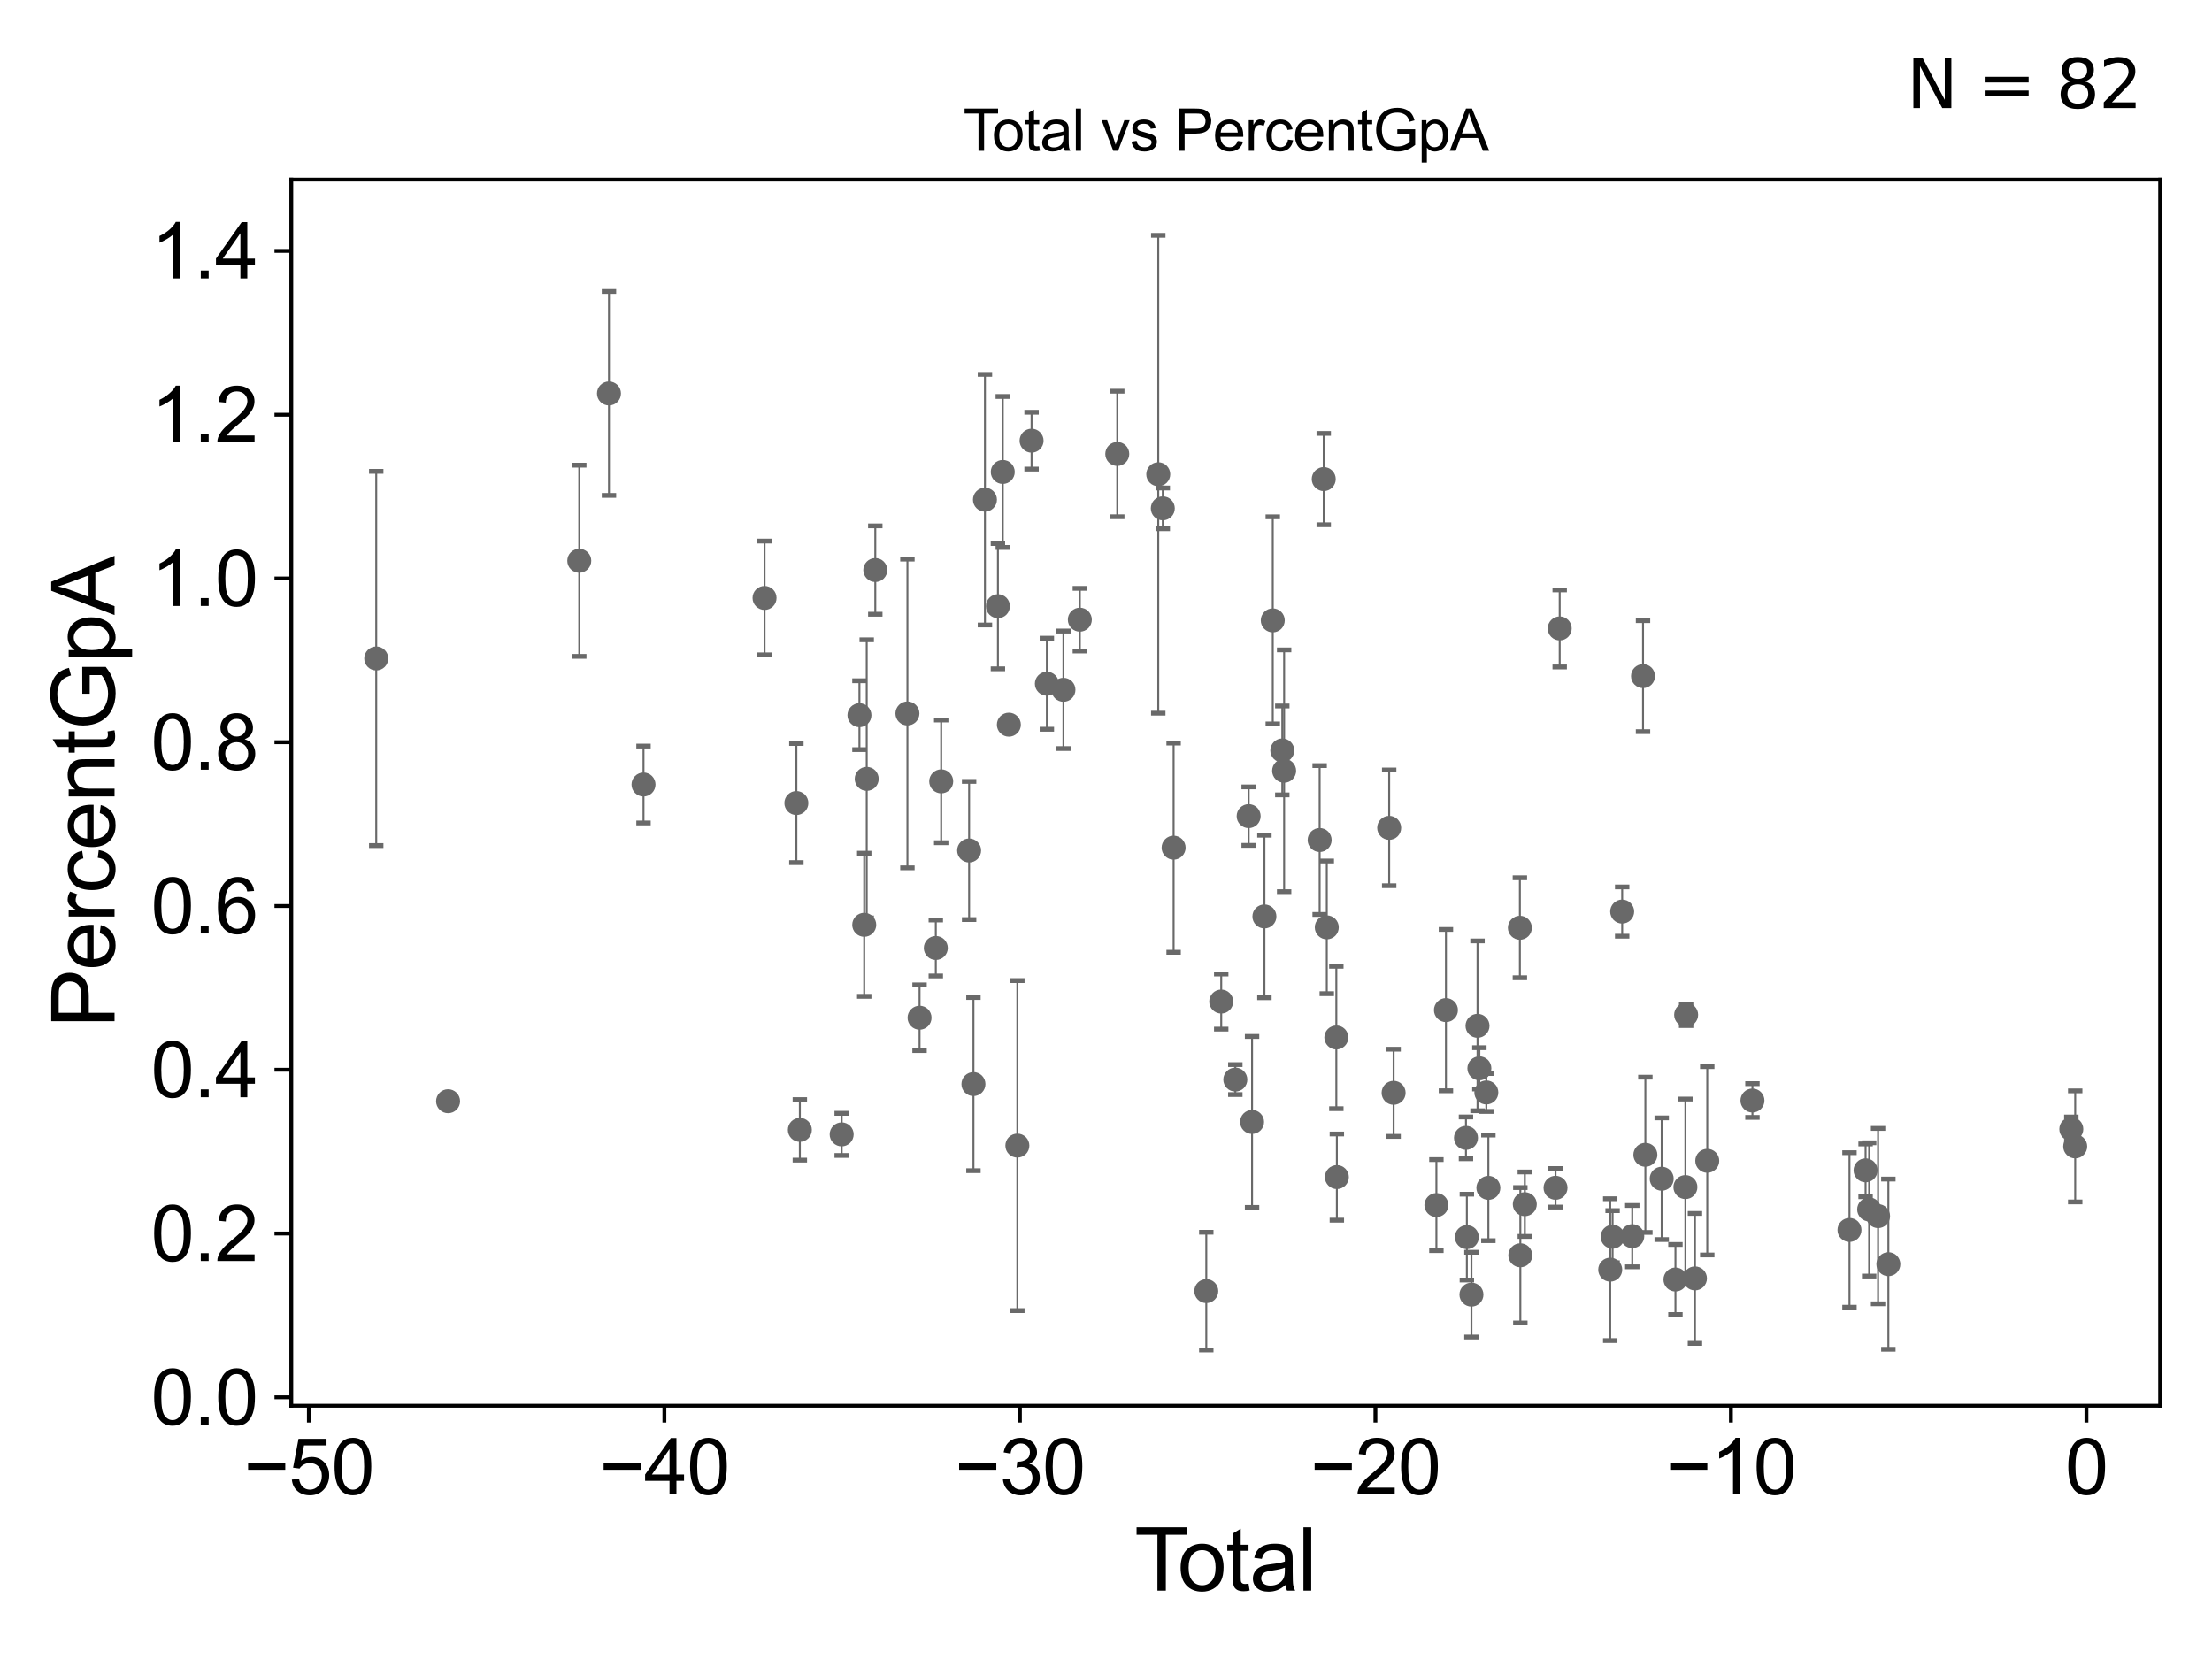 <?xml version="1.0" encoding="utf-8" standalone="no"?>
<!DOCTYPE svg PUBLIC "-//W3C//DTD SVG 1.1//EN"
  "http://www.w3.org/Graphics/SVG/1.1/DTD/svg11.dtd">
<svg xmlns:xlink="http://www.w3.org/1999/xlink" width="460.8pt" height="345.6pt" viewBox="0 0 460.8 345.6" xmlns="http://www.w3.org/2000/svg" version="1.1">
 <defs>
  <style type="text/css">*{stroke-linejoin: round; stroke-linecap: butt}</style>
 </defs>
 <g id="figure_1">
  <g id="patch_1">
   <path d="M 0 345.6 
L 460.8 345.6 
L 460.8 0 
L 0 0 
z
" style="fill: #ffffff"/>
  </g>
  <g id="axes_1">
   <g id="patch_2">
    <path d="M 60.68 292.84 
L 450 292.84 
L 450 37.411 
L 60.68 37.411 
z
" style="fill: #ffffff"/>
   </g>
   <g id="PathCollection_1">
    <defs>
     <path id="medae44dcc3" d="M 0 1.118 
C 0.297 1.118 0.581 1 0.791 0.791 
C 1 0.581 1.118 0.297 1.118 0 
C 1.118 -0.297 1 -0.581 0.791 -0.791 
C 0.581 -1 0.297 -1.118 0 -1.118 
C -0.297 -1.118 -0.581 -1 -0.791 -0.791 
C -1 -0.581 -1.118 -0.297 -1.118 0 
C -1.118 0.297 -1 0.581 -0.791 0.791 
C -0.581 1 -0.297 1.118 0 1.118 
z
" style="stroke: #696969"/>
    </defs>
    <g clip-path="url(#pde8a5337f7)">
     <use xlink:href="#medae44dcc3" x="78.376" y="137.169" style="fill: #696969; stroke: #696969"/>
     <use xlink:href="#medae44dcc3" x="317.644" y="250.857" style="fill: #696969; stroke: #696969"/>
     <use xlink:href="#medae44dcc3" x="316.714" y="261.502" style="fill: #696969; stroke: #696969"/>
     <use xlink:href="#medae44dcc3" x="316.62" y="193.271" style="fill: #696969; stroke: #696969"/>
     <use xlink:href="#medae44dcc3" x="310.056" y="247.456" style="fill: #696969; stroke: #696969"/>
     <use xlink:href="#medae44dcc3" x="307.793" y="213.7" style="fill: #696969; stroke: #696969"/>
     <use xlink:href="#medae44dcc3" x="306.529" y="269.696" style="fill: #696969; stroke: #696969"/>
     <use xlink:href="#medae44dcc3" x="305.574" y="257.716" style="fill: #696969; stroke: #696969"/>
     <use xlink:href="#medae44dcc3" x="324.045" y="247.442" style="fill: #696969; stroke: #696969"/>
     <use xlink:href="#medae44dcc3" x="305.39" y="237.039" style="fill: #696969; stroke: #696969"/>
     <use xlink:href="#medae44dcc3" x="299.229" y="251.043" style="fill: #696969; stroke: #696969"/>
     <use xlink:href="#medae44dcc3" x="290.314" y="227.652" style="fill: #696969; stroke: #696969"/>
     <use xlink:href="#medae44dcc3" x="289.391" y="172.455" style="fill: #696969; stroke: #696969"/>
     <use xlink:href="#medae44dcc3" x="278.49" y="245.212" style="fill: #696969; stroke: #696969"/>
     <use xlink:href="#medae44dcc3" x="278.384" y="216.125" style="fill: #696969; stroke: #696969"/>
     <use xlink:href="#medae44dcc3" x="276.392" y="193.185" style="fill: #696969; stroke: #696969"/>
     <use xlink:href="#medae44dcc3" x="275.757" y="99.802" style="fill: #696969; stroke: #696969"/>
     <use xlink:href="#medae44dcc3" x="301.215" y="210.422" style="fill: #696969; stroke: #696969"/>
     <use xlink:href="#medae44dcc3" x="274.906" y="174.993" style="fill: #696969; stroke: #696969"/>
     <use xlink:href="#medae44dcc3" x="324.914" y="130.912" style="fill: #696969; stroke: #696969"/>
     <use xlink:href="#medae44dcc3" x="335.934" y="257.631" style="fill: #696969; stroke: #696969"/>
     <use xlink:href="#medae44dcc3" x="393.381" y="263.355" style="fill: #696969; stroke: #696969"/>
     <use xlink:href="#medae44dcc3" x="391.239" y="253.338" style="fill: #696969; stroke: #696969"/>
     <use xlink:href="#medae44dcc3" x="389.379" y="251.948" style="fill: #696969; stroke: #696969"/>
     <use xlink:href="#medae44dcc3" x="388.636" y="243.802" style="fill: #696969; stroke: #696969"/>
     <use xlink:href="#medae44dcc3" x="385.282" y="256.224" style="fill: #696969; stroke: #696969"/>
     <use xlink:href="#medae44dcc3" x="365.066" y="229.26" style="fill: #696969; stroke: #696969"/>
     <use xlink:href="#medae44dcc3" x="355.653" y="241.818" style="fill: #696969; stroke: #696969"/>
     <use xlink:href="#medae44dcc3" x="335.439" y="264.495" style="fill: #696969; stroke: #696969"/>
     <use xlink:href="#medae44dcc3" x="353.091" y="266.317" style="fill: #696969; stroke: #696969"/>
     <use xlink:href="#medae44dcc3" x="351.103" y="247.294" style="fill: #696969; stroke: #696969"/>
     <use xlink:href="#medae44dcc3" x="349.025" y="266.549" style="fill: #696969; stroke: #696969"/>
     <use xlink:href="#medae44dcc3" x="346.163" y="245.551" style="fill: #696969; stroke: #696969"/>
     <use xlink:href="#medae44dcc3" x="342.759" y="240.568" style="fill: #696969; stroke: #696969"/>
     <use xlink:href="#medae44dcc3" x="342.272" y="140.848" style="fill: #696969; stroke: #696969"/>
     <use xlink:href="#medae44dcc3" x="340.034" y="257.514" style="fill: #696969; stroke: #696969"/>
     <use xlink:href="#medae44dcc3" x="337.928" y="189.897" style="fill: #696969; stroke: #696969"/>
     <use xlink:href="#medae44dcc3" x="351.254" y="211.402" style="fill: #696969; stroke: #696969"/>
     <use xlink:href="#medae44dcc3" x="431.493" y="235.212" style="fill: #696969; stroke: #696969"/>
     <use xlink:href="#medae44dcc3" x="267.507" y="160.566" style="fill: #696969; stroke: #696969"/>
     <use xlink:href="#medae44dcc3" x="265.141" y="129.237" style="fill: #696969; stroke: #696969"/>
     <use xlink:href="#medae44dcc3" x="267.127" y="156.332" style="fill: #696969; stroke: #696969"/>
     <use xlink:href="#medae44dcc3" x="205.18" y="104.09" style="fill: #696969; stroke: #696969"/>
     <use xlink:href="#medae44dcc3" x="196.07" y="162.774" style="fill: #696969; stroke: #696969"/>
     <use xlink:href="#medae44dcc3" x="194.946" y="197.483" style="fill: #696969; stroke: #696969"/>
     <use xlink:href="#medae44dcc3" x="189.032" y="148.629" style="fill: #696969; stroke: #696969"/>
     <use xlink:href="#medae44dcc3" x="182.341" y="118.753" style="fill: #696969; stroke: #696969"/>
     <use xlink:href="#medae44dcc3" x="208.894" y="98.316" style="fill: #696969; stroke: #696969"/>
     <use xlink:href="#medae44dcc3" x="180.553" y="162.254" style="fill: #696969; stroke: #696969"/>
     <use xlink:href="#medae44dcc3" x="179.037" y="148.991" style="fill: #696969; stroke: #696969"/>
     <use xlink:href="#medae44dcc3" x="165.899" y="167.291" style="fill: #696969; stroke: #696969"/>
     <use xlink:href="#medae44dcc3" x="159.269" y="124.564" style="fill: #696969; stroke: #696969"/>
     <use xlink:href="#medae44dcc3" x="134.054" y="163.43" style="fill: #696969; stroke: #696969"/>
     <use xlink:href="#medae44dcc3" x="126.859" y="81.962" style="fill: #696969; stroke: #696969"/>
     <use xlink:href="#medae44dcc3" x="120.671" y="116.818" style="fill: #696969; stroke: #696969"/>
     <use xlink:href="#medae44dcc3" x="180.036" y="192.653" style="fill: #696969; stroke: #696969"/>
     <use xlink:href="#medae44dcc3" x="210.163" y="150.964" style="fill: #696969; stroke: #696969"/>
     <use xlink:href="#medae44dcc3" x="207.885" y="126.281" style="fill: #696969; stroke: #696969"/>
     <use xlink:href="#medae44dcc3" x="214.894" y="91.798" style="fill: #696969; stroke: #696969"/>
     <use xlink:href="#medae44dcc3" x="263.401" y="190.912" style="fill: #696969; stroke: #696969"/>
     <use xlink:href="#medae44dcc3" x="260.827" y="233.722" style="fill: #696969; stroke: #696969"/>
     <use xlink:href="#medae44dcc3" x="260.118" y="170.019" style="fill: #696969; stroke: #696969"/>
     <use xlink:href="#medae44dcc3" x="257.341" y="224.9" style="fill: #696969; stroke: #696969"/>
     <use xlink:href="#medae44dcc3" x="254.403" y="208.643" style="fill: #696969; stroke: #696969"/>
     <use xlink:href="#medae44dcc3" x="251.292" y="268.965" style="fill: #696969; stroke: #696969"/>
     <use xlink:href="#medae44dcc3" x="244.485" y="176.586" style="fill: #696969; stroke: #696969"/>
     <use xlink:href="#medae44dcc3" x="211.934" y="238.651" style="fill: #696969; stroke: #696969"/>
     <use xlink:href="#medae44dcc3" x="241.287" y="98.797" style="fill: #696969; stroke: #696969"/>
     <use xlink:href="#medae44dcc3" x="242.232" y="105.897" style="fill: #696969; stroke: #696969"/>
     <use xlink:href="#medae44dcc3" x="224.949" y="129.091" style="fill: #696969; stroke: #696969"/>
     <use xlink:href="#medae44dcc3" x="221.534" y="143.7" style="fill: #696969; stroke: #696969"/>
     <use xlink:href="#medae44dcc3" x="218.08" y="142.432" style="fill: #696969; stroke: #696969"/>
     <use xlink:href="#medae44dcc3" x="232.747" y="94.567" style="fill: #696969; stroke: #696969"/>
     <use xlink:href="#medae44dcc3" x="432.304" y="238.816" style="fill: #696969; stroke: #696969"/>
    </g>
   </g>
   <g id="PathCollection_2">
    <g clip-path="url(#pde8a5337f7)">
     <use xlink:href="#medae44dcc3" x="191.56" y="212.01" style="fill: #696969; stroke: #696969"/>
     <use xlink:href="#medae44dcc3" x="175.335" y="236.313" style="fill: #696969; stroke: #696969"/>
     <use xlink:href="#medae44dcc3" x="166.622" y="235.372" style="fill: #696969; stroke: #696969"/>
     <use xlink:href="#medae44dcc3" x="201.884" y="177.171" style="fill: #696969; stroke: #696969"/>
     <use xlink:href="#medae44dcc3" x="202.786" y="225.835" style="fill: #696969; stroke: #696969"/>
     <use xlink:href="#medae44dcc3" x="93.343" y="229.404" style="fill: #696969; stroke: #696969"/>
    </g>
   </g>
   <g id="PathCollection_3">
    <g clip-path="url(#pde8a5337f7)">
     <use xlink:href="#medae44dcc3" x="308.181" y="222.555" style="fill: #696969; stroke: #696969"/>
     <use xlink:href="#medae44dcc3" x="309.63" y="227.581" style="fill: #696969; stroke: #696969"/>
    </g>
   </g>
   <g id="matplotlib.axis_1">
    <g id="xtick_1">
     <g id="line2d_1">
      <defs>
       <path id="m38fb388808" d="M 0 0 
L 0 3.5 
" style="stroke: #000000; stroke-width: 0.8"/>
      </defs>
      <g>
       <use xlink:href="#m38fb388808" x="64.343" y="292.84" style="stroke: #000000; stroke-width: 0.8"/>
      </g>
     </g>
     <g id="text_1">
      <!-- −50 -->
      <g transform="translate(50.773 311.293)scale(0.16 -0.16)">
       <defs>
        <path id="ArialMT-2212" d="M 3381 1997 
L 356 1997 
L 356 2522 
L 3381 2522 
L 3381 1997 
z
" transform="scale(0.016)"/>
        <path id="ArialMT-35" d="M 266 1200 
L 856 1250 
Q 922 819 1161 601 
Q 1400 384 1738 384 
Q 2144 384 2425 690 
Q 2706 997 2706 1503 
Q 2706 1984 2436 2262 
Q 2166 2541 1728 2541 
Q 1456 2541 1237 2417 
Q 1019 2294 894 2097 
L 366 2166 
L 809 4519 
L 3088 4519 
L 3088 3981 
L 1259 3981 
L 1013 2750 
Q 1425 3038 1878 3038 
Q 2478 3038 2890 2622 
Q 3303 2206 3303 1553 
Q 3303 931 2941 478 
Q 2500 -78 1738 -78 
Q 1113 -78 717 272 
Q 322 622 266 1200 
z
" transform="scale(0.016)"/>
        <path id="ArialMT-30" d="M 266 2259 
Q 266 3072 433 3567 
Q 600 4063 929 4331 
Q 1259 4600 1759 4600 
Q 2128 4600 2406 4451 
Q 2684 4303 2865 4023 
Q 3047 3744 3150 3342 
Q 3253 2941 3253 2259 
Q 3253 1453 3087 958 
Q 2922 463 2592 192 
Q 2263 -78 1759 -78 
Q 1097 -78 719 397 
Q 266 969 266 2259 
z
M 844 2259 
Q 844 1131 1108 757 
Q 1372 384 1759 384 
Q 2147 384 2411 759 
Q 2675 1134 2675 2259 
Q 2675 3391 2411 3762 
Q 2147 4134 1753 4134 
Q 1366 4134 1134 3806 
Q 844 3388 844 2259 
z
" transform="scale(0.016)"/>
       </defs>
       <use xlink:href="#ArialMT-2212"/>
       <use xlink:href="#ArialMT-35" x="58.398"/>
       <use xlink:href="#ArialMT-30" x="114.014"/>
      </g>
     </g>
    </g>
    <g id="xtick_2">
     <g id="line2d_2">
      <g>
       <use xlink:href="#m38fb388808" x="138.404" y="292.84" style="stroke: #000000; stroke-width: 0.8"/>
      </g>
     </g>
     <g id="text_2">
      <!-- −40 -->
      <g transform="translate(124.834 311.293)scale(0.16 -0.16)">
       <defs>
        <path id="ArialMT-34" d="M 2069 0 
L 2069 1097 
L 81 1097 
L 81 1613 
L 2172 4581 
L 2631 4581 
L 2631 1613 
L 3250 1613 
L 3250 1097 
L 2631 1097 
L 2631 0 
L 2069 0 
z
M 2069 1613 
L 2069 3678 
L 634 1613 
L 2069 1613 
z
" transform="scale(0.016)"/>
       </defs>
       <use xlink:href="#ArialMT-2212"/>
       <use xlink:href="#ArialMT-34" x="58.398"/>
       <use xlink:href="#ArialMT-30" x="114.014"/>
      </g>
     </g>
    </g>
    <g id="xtick_3">
     <g id="line2d_3">
      <g>
       <use xlink:href="#m38fb388808" x="212.464" y="292.84" style="stroke: #000000; stroke-width: 0.8"/>
      </g>
     </g>
     <g id="text_3">
      <!-- −30 -->
      <g transform="translate(198.894 311.293)scale(0.16 -0.16)">
       <defs>
        <path id="ArialMT-33" d="M 269 1209 
L 831 1284 
Q 928 806 1161 595 
Q 1394 384 1728 384 
Q 2125 384 2398 659 
Q 2672 934 2672 1341 
Q 2672 1728 2419 1979 
Q 2166 2231 1775 2231 
Q 1616 2231 1378 2169 
L 1441 2663 
Q 1497 2656 1531 2656 
Q 1891 2656 2178 2843 
Q 2466 3031 2466 3422 
Q 2466 3731 2256 3934 
Q 2047 4138 1716 4138 
Q 1388 4138 1169 3931 
Q 950 3725 888 3313 
L 325 3413 
Q 428 3978 793 4289 
Q 1159 4600 1703 4600 
Q 2078 4600 2393 4439 
Q 2709 4278 2876 4000 
Q 3044 3722 3044 3409 
Q 3044 3113 2884 2869 
Q 2725 2625 2413 2481 
Q 2819 2388 3044 2092 
Q 3269 1797 3269 1353 
Q 3269 753 2831 336 
Q 2394 -81 1725 -81 
Q 1122 -81 723 278 
Q 325 638 269 1209 
z
" transform="scale(0.016)"/>
       </defs>
       <use xlink:href="#ArialMT-2212"/>
       <use xlink:href="#ArialMT-33" x="58.398"/>
       <use xlink:href="#ArialMT-30" x="114.014"/>
      </g>
     </g>
    </g>
    <g id="xtick_4">
     <g id="line2d_4">
      <g>
       <use xlink:href="#m38fb388808" x="286.524" y="292.84" style="stroke: #000000; stroke-width: 0.8"/>
      </g>
     </g>
     <g id="text_4">
      <!-- −20 -->
      <g transform="translate(272.954 311.293)scale(0.16 -0.16)">
       <defs>
        <path id="ArialMT-32" d="M 3222 541 
L 3222 0 
L 194 0 
Q 188 203 259 391 
Q 375 700 629 1000 
Q 884 1300 1366 1694 
Q 2113 2306 2375 2664 
Q 2638 3022 2638 3341 
Q 2638 3675 2398 3904 
Q 2159 4134 1775 4134 
Q 1369 4134 1125 3890 
Q 881 3647 878 3216 
L 300 3275 
Q 359 3922 746 4261 
Q 1134 4600 1788 4600 
Q 2447 4600 2831 4234 
Q 3216 3869 3216 3328 
Q 3216 3053 3103 2787 
Q 2991 2522 2730 2228 
Q 2469 1934 1863 1422 
Q 1356 997 1212 845 
Q 1069 694 975 541 
L 3222 541 
z
" transform="scale(0.016)"/>
       </defs>
       <use xlink:href="#ArialMT-2212"/>
       <use xlink:href="#ArialMT-32" x="58.398"/>
       <use xlink:href="#ArialMT-30" x="114.014"/>
      </g>
     </g>
    </g>
    <g id="xtick_5">
     <g id="line2d_5">
      <g>
       <use xlink:href="#m38fb388808" x="360.584" y="292.84" style="stroke: #000000; stroke-width: 0.8"/>
      </g>
     </g>
     <g id="text_5">
      <!-- −10 -->
      <g transform="translate(347.014 311.293)scale(0.16 -0.16)">
       <defs>
        <path id="ArialMT-31" d="M 2384 0 
L 1822 0 
L 1822 3584 
Q 1619 3391 1289 3197 
Q 959 3003 697 2906 
L 697 3450 
Q 1169 3672 1522 3987 
Q 1875 4303 2022 4600 
L 2384 4600 
L 2384 0 
z
" transform="scale(0.016)"/>
       </defs>
       <use xlink:href="#ArialMT-2212"/>
       <use xlink:href="#ArialMT-31" x="58.398"/>
       <use xlink:href="#ArialMT-30" x="114.014"/>
      </g>
     </g>
    </g>
    <g id="xtick_6">
     <g id="line2d_6">
      <g>
       <use xlink:href="#m38fb388808" x="434.644" y="292.84" style="stroke: #000000; stroke-width: 0.8"/>
      </g>
     </g>
     <g id="text_6">
      <!-- 0 -->
      <g transform="translate(430.195 311.293)scale(0.16 -0.16)">
       <use xlink:href="#ArialMT-30"/>
      </g>
     </g>
    </g>
    <g id="text_7">
     <!-- Total -->
     <g transform="translate(236.335 331.357)scale(0.18 -0.18)">
      <defs>
       <path id="ArialMT-54" d="M 1659 0 
L 1659 4041 
L 150 4041 
L 150 4581 
L 3781 4581 
L 3781 4041 
L 2266 4041 
L 2266 0 
L 1659 0 
z
" transform="scale(0.016)"/>
       <path id="ArialMT-6f" d="M 213 1659 
Q 213 2581 725 3025 
Q 1153 3394 1769 3394 
Q 2453 3394 2887 2945 
Q 3322 2497 3322 1706 
Q 3322 1066 3130 698 
Q 2938 331 2570 128 
Q 2203 -75 1769 -75 
Q 1072 -75 642 372 
Q 213 819 213 1659 
z
M 791 1659 
Q 791 1022 1069 705 
Q 1347 388 1769 388 
Q 2188 388 2466 706 
Q 2744 1025 2744 1678 
Q 2744 2294 2464 2611 
Q 2184 2928 1769 2928 
Q 1347 2928 1069 2612 
Q 791 2297 791 1659 
z
" transform="scale(0.016)"/>
       <path id="ArialMT-74" d="M 1650 503 
L 1731 6 
Q 1494 -44 1306 -44 
Q 1000 -44 831 53 
Q 663 150 594 308 
Q 525 466 525 972 
L 525 2881 
L 113 2881 
L 113 3319 
L 525 3319 
L 525 4141 
L 1084 4478 
L 1084 3319 
L 1650 3319 
L 1650 2881 
L 1084 2881 
L 1084 941 
Q 1084 700 1114 631 
Q 1144 563 1211 522 
Q 1278 481 1403 481 
Q 1497 481 1650 503 
z
" transform="scale(0.016)"/>
       <path id="ArialMT-61" d="M 2588 409 
Q 2275 144 1986 34 
Q 1697 -75 1366 -75 
Q 819 -75 525 192 
Q 231 459 231 875 
Q 231 1119 342 1320 
Q 453 1522 633 1644 
Q 813 1766 1038 1828 
Q 1203 1872 1538 1913 
Q 2219 1994 2541 2106 
Q 2544 2222 2544 2253 
Q 2544 2597 2384 2738 
Q 2169 2928 1744 2928 
Q 1347 2928 1158 2789 
Q 969 2650 878 2297 
L 328 2372 
Q 403 2725 575 2942 
Q 747 3159 1072 3276 
Q 1397 3394 1825 3394 
Q 2250 3394 2515 3294 
Q 2781 3194 2906 3042 
Q 3031 2891 3081 2659 
Q 3109 2516 3109 2141 
L 3109 1391 
Q 3109 606 3145 398 
Q 3181 191 3288 0 
L 2700 0 
Q 2613 175 2588 409 
z
M 2541 1666 
Q 2234 1541 1622 1453 
Q 1275 1403 1131 1340 
Q 988 1278 909 1158 
Q 831 1038 831 891 
Q 831 666 1001 516 
Q 1172 366 1500 366 
Q 1825 366 2078 508 
Q 2331 650 2450 897 
Q 2541 1088 2541 1459 
L 2541 1666 
z
" transform="scale(0.016)"/>
       <path id="ArialMT-6c" d="M 409 0 
L 409 4581 
L 972 4581 
L 972 0 
L 409 0 
z
" transform="scale(0.016)"/>
      </defs>
      <use xlink:href="#ArialMT-54"/>
      <use xlink:href="#ArialMT-6f" x="49.959"/>
      <use xlink:href="#ArialMT-74" x="105.574"/>
      <use xlink:href="#ArialMT-61" x="133.357"/>
      <use xlink:href="#ArialMT-6c" x="188.973"/>
     </g>
    </g>
   </g>
   <g id="matplotlib.axis_2">
    <g id="ytick_1">
     <g id="line2d_7">
      <defs>
       <path id="m67e12a739a" d="M 0 0 
L -3.5 0 
" style="stroke: #000000; stroke-width: 0.8"/>
      </defs>
      <g>
       <use xlink:href="#m67e12a739a" x="60.68" y="291.082" style="stroke: #000000; stroke-width: 0.8"/>
      </g>
     </g>
     <g id="text_8">
      <!-- 0.0 -->
      <g transform="translate(31.44 296.808)scale(0.16 -0.16)">
       <defs>
        <path id="ArialMT-2e" d="M 581 0 
L 581 641 
L 1222 641 
L 1222 0 
L 581 0 
z
" transform="scale(0.016)"/>
       </defs>
       <use xlink:href="#ArialMT-30"/>
       <use xlink:href="#ArialMT-2e" x="55.615"/>
       <use xlink:href="#ArialMT-30" x="83.398"/>
      </g>
     </g>
    </g>
    <g id="ytick_2">
     <g id="line2d_8">
      <g>
       <use xlink:href="#m67e12a739a" x="60.68" y="256.966" style="stroke: #000000; stroke-width: 0.8"/>
      </g>
     </g>
     <g id="text_9">
      <!-- 0.2 -->
      <g transform="translate(31.44 262.693)scale(0.16 -0.16)">
       <use xlink:href="#ArialMT-30"/>
       <use xlink:href="#ArialMT-2e" x="55.615"/>
       <use xlink:href="#ArialMT-32" x="83.398"/>
      </g>
     </g>
    </g>
    <g id="ytick_3">
     <g id="line2d_9">
      <g>
       <use xlink:href="#m67e12a739a" x="60.68" y="222.85" style="stroke: #000000; stroke-width: 0.8"/>
      </g>
     </g>
     <g id="text_10">
      <!-- 0.4 -->
      <g transform="translate(31.44 228.577)scale(0.16 -0.16)">
       <use xlink:href="#ArialMT-30"/>
       <use xlink:href="#ArialMT-2e" x="55.615"/>
       <use xlink:href="#ArialMT-34" x="83.398"/>
      </g>
     </g>
    </g>
    <g id="ytick_4">
     <g id="line2d_10">
      <g>
       <use xlink:href="#m67e12a739a" x="60.68" y="188.734" style="stroke: #000000; stroke-width: 0.8"/>
      </g>
     </g>
     <g id="text_11">
      <!-- 0.6 -->
      <g transform="translate(31.44 194.461)scale(0.16 -0.16)">
       <defs>
        <path id="ArialMT-36" d="M 3184 3459 
L 2625 3416 
Q 2550 3747 2413 3897 
Q 2184 4138 1850 4138 
Q 1581 4138 1378 3988 
Q 1113 3794 959 3422 
Q 806 3050 800 2363 
Q 1003 2672 1297 2822 
Q 1591 2972 1913 2972 
Q 2475 2972 2870 2558 
Q 3266 2144 3266 1488 
Q 3266 1056 3080 686 
Q 2894 316 2569 119 
Q 2244 -78 1831 -78 
Q 1128 -78 684 439 
Q 241 956 241 2144 
Q 241 3472 731 4075 
Q 1159 4600 1884 4600 
Q 2425 4600 2770 4297 
Q 3116 3994 3184 3459 
z
M 888 1484 
Q 888 1194 1011 928 
Q 1134 663 1356 523 
Q 1578 384 1822 384 
Q 2178 384 2434 671 
Q 2691 959 2691 1453 
Q 2691 1928 2437 2201 
Q 2184 2475 1800 2475 
Q 1419 2475 1153 2201 
Q 888 1928 888 1484 
z
" transform="scale(0.016)"/>
       </defs>
       <use xlink:href="#ArialMT-30"/>
       <use xlink:href="#ArialMT-2e" x="55.615"/>
       <use xlink:href="#ArialMT-36" x="83.398"/>
      </g>
     </g>
    </g>
    <g id="ytick_5">
     <g id="line2d_11">
      <g>
       <use xlink:href="#m67e12a739a" x="60.68" y="154.619" style="stroke: #000000; stroke-width: 0.8"/>
      </g>
     </g>
     <g id="text_12">
      <!-- 0.8 -->
      <g transform="translate(31.44 160.345)scale(0.16 -0.16)">
       <defs>
        <path id="ArialMT-38" d="M 1131 2484 
Q 781 2613 612 2850 
Q 444 3088 444 3419 
Q 444 3919 803 4259 
Q 1163 4600 1759 4600 
Q 2359 4600 2725 4251 
Q 3091 3903 3091 3403 
Q 3091 3084 2923 2848 
Q 2756 2613 2416 2484 
Q 2838 2347 3058 2040 
Q 3278 1734 3278 1309 
Q 3278 722 2862 322 
Q 2447 -78 1769 -78 
Q 1091 -78 675 323 
Q 259 725 259 1325 
Q 259 1772 486 2073 
Q 713 2375 1131 2484 
z
M 1019 3438 
Q 1019 3113 1228 2906 
Q 1438 2700 1772 2700 
Q 2097 2700 2305 2904 
Q 2513 3109 2513 3406 
Q 2513 3716 2298 3927 
Q 2084 4138 1766 4138 
Q 1444 4138 1231 3931 
Q 1019 3725 1019 3438 
z
M 838 1322 
Q 838 1081 952 856 
Q 1066 631 1291 507 
Q 1516 384 1775 384 
Q 2178 384 2440 643 
Q 2703 903 2703 1303 
Q 2703 1709 2433 1975 
Q 2163 2241 1756 2241 
Q 1359 2241 1098 1978 
Q 838 1716 838 1322 
z
" transform="scale(0.016)"/>
       </defs>
       <use xlink:href="#ArialMT-30"/>
       <use xlink:href="#ArialMT-2e" x="55.615"/>
       <use xlink:href="#ArialMT-38" x="83.398"/>
      </g>
     </g>
    </g>
    <g id="ytick_6">
     <g id="line2d_12">
      <g>
       <use xlink:href="#m67e12a739a" x="60.68" y="120.503" style="stroke: #000000; stroke-width: 0.8"/>
      </g>
     </g>
     <g id="text_13">
      <!-- 1.0 -->
      <g transform="translate(31.44 126.229)scale(0.16 -0.16)">
       <use xlink:href="#ArialMT-31"/>
       <use xlink:href="#ArialMT-2e" x="55.615"/>
       <use xlink:href="#ArialMT-30" x="83.398"/>
      </g>
     </g>
    </g>
    <g id="ytick_7">
     <g id="line2d_13">
      <g>
       <use xlink:href="#m67e12a739a" x="60.68" y="86.387" style="stroke: #000000; stroke-width: 0.8"/>
      </g>
     </g>
     <g id="text_14">
      <!-- 1.2 -->
      <g transform="translate(31.44 92.113)scale(0.16 -0.16)">
       <use xlink:href="#ArialMT-31"/>
       <use xlink:href="#ArialMT-2e" x="55.615"/>
       <use xlink:href="#ArialMT-32" x="83.398"/>
      </g>
     </g>
    </g>
    <g id="ytick_8">
     <g id="line2d_14">
      <g>
       <use xlink:href="#m67e12a739a" x="60.68" y="52.271" style="stroke: #000000; stroke-width: 0.8"/>
      </g>
     </g>
     <g id="text_15">
      <!-- 1.4 -->
      <g transform="translate(31.44 57.997)scale(0.16 -0.16)">
       <use xlink:href="#ArialMT-31"/>
       <use xlink:href="#ArialMT-2e" x="55.615"/>
       <use xlink:href="#ArialMT-34" x="83.398"/>
      </g>
     </g>
    </g>
    <g id="text_16">
     <!-- PercentGpA -->
     <g transform="translate(23.863 214.149)rotate(-90)scale(0.18 -0.18)">
      <defs>
       <path id="ArialMT-50" d="M 494 0 
L 494 4581 
L 2222 4581 
Q 2678 4581 2919 4538 
Q 3256 4481 3484 4323 
Q 3713 4166 3852 3881 
Q 3991 3597 3991 3256 
Q 3991 2672 3619 2267 
Q 3247 1863 2275 1863 
L 1100 1863 
L 1100 0 
L 494 0 
z
M 1100 2403 
L 2284 2403 
Q 2872 2403 3119 2622 
Q 3366 2841 3366 3238 
Q 3366 3525 3220 3729 
Q 3075 3934 2838 4000 
Q 2684 4041 2272 4041 
L 1100 4041 
L 1100 2403 
z
" transform="scale(0.016)"/>
       <path id="ArialMT-65" d="M 2694 1069 
L 3275 997 
Q 3138 488 2766 206 
Q 2394 -75 1816 -75 
Q 1088 -75 661 373 
Q 234 822 234 1631 
Q 234 2469 665 2931 
Q 1097 3394 1784 3394 
Q 2450 3394 2872 2941 
Q 3294 2488 3294 1666 
Q 3294 1616 3291 1516 
L 816 1516 
Q 847 969 1125 678 
Q 1403 388 1819 388 
Q 2128 388 2347 550 
Q 2566 713 2694 1069 
z
M 847 1978 
L 2700 1978 
Q 2663 2397 2488 2606 
Q 2219 2931 1791 2931 
Q 1403 2931 1139 2672 
Q 875 2413 847 1978 
z
" transform="scale(0.016)"/>
       <path id="ArialMT-72" d="M 416 0 
L 416 3319 
L 922 3319 
L 922 2816 
Q 1116 3169 1280 3281 
Q 1444 3394 1641 3394 
Q 1925 3394 2219 3213 
L 2025 2691 
Q 1819 2813 1613 2813 
Q 1428 2813 1281 2702 
Q 1134 2591 1072 2394 
Q 978 2094 978 1738 
L 978 0 
L 416 0 
z
" transform="scale(0.016)"/>
       <path id="ArialMT-63" d="M 2588 1216 
L 3141 1144 
Q 3050 572 2676 248 
Q 2303 -75 1759 -75 
Q 1078 -75 664 370 
Q 250 816 250 1647 
Q 250 2184 428 2587 
Q 606 2991 970 3192 
Q 1334 3394 1763 3394 
Q 2303 3394 2647 3120 
Q 2991 2847 3088 2344 
L 2541 2259 
Q 2463 2594 2264 2762 
Q 2066 2931 1784 2931 
Q 1359 2931 1093 2626 
Q 828 2322 828 1663 
Q 828 994 1084 691 
Q 1341 388 1753 388 
Q 2084 388 2306 591 
Q 2528 794 2588 1216 
z
" transform="scale(0.016)"/>
       <path id="ArialMT-6e" d="M 422 0 
L 422 3319 
L 928 3319 
L 928 2847 
Q 1294 3394 1984 3394 
Q 2284 3394 2536 3286 
Q 2788 3178 2913 3003 
Q 3038 2828 3088 2588 
Q 3119 2431 3119 2041 
L 3119 0 
L 2556 0 
L 2556 2019 
Q 2556 2363 2490 2533 
Q 2425 2703 2258 2804 
Q 2091 2906 1866 2906 
Q 1506 2906 1245 2678 
Q 984 2450 984 1813 
L 984 0 
L 422 0 
z
" transform="scale(0.016)"/>
       <path id="ArialMT-47" d="M 2638 1797 
L 2638 2334 
L 4578 2338 
L 4578 638 
Q 4131 281 3656 101 
Q 3181 -78 2681 -78 
Q 2006 -78 1454 211 
Q 903 500 622 1047 
Q 341 1594 341 2269 
Q 341 2938 620 3517 
Q 900 4097 1425 4378 
Q 1950 4659 2634 4659 
Q 3131 4659 3532 4498 
Q 3934 4338 4162 4050 
Q 4391 3763 4509 3300 
L 3963 3150 
Q 3859 3500 3706 3700 
Q 3553 3900 3268 4020 
Q 2984 4141 2638 4141 
Q 2222 4141 1919 4014 
Q 1616 3888 1430 3681 
Q 1244 3475 1141 3228 
Q 966 2803 966 2306 
Q 966 1694 1177 1281 
Q 1388 869 1791 669 
Q 2194 469 2647 469 
Q 3041 469 3416 620 
Q 3791 772 3984 944 
L 3984 1797 
L 2638 1797 
z
" transform="scale(0.016)"/>
       <path id="ArialMT-70" d="M 422 -1272 
L 422 3319 
L 934 3319 
L 934 2888 
Q 1116 3141 1344 3267 
Q 1572 3394 1897 3394 
Q 2322 3394 2647 3175 
Q 2972 2956 3137 2557 
Q 3303 2159 3303 1684 
Q 3303 1175 3120 767 
Q 2938 359 2589 142 
Q 2241 -75 1856 -75 
Q 1575 -75 1351 44 
Q 1128 163 984 344 
L 984 -1272 
L 422 -1272 
z
M 931 1641 
Q 931 1000 1190 694 
Q 1450 388 1819 388 
Q 2194 388 2461 705 
Q 2728 1022 2728 1688 
Q 2728 2322 2467 2637 
Q 2206 2953 1844 2953 
Q 1484 2953 1207 2617 
Q 931 2281 931 1641 
z
" transform="scale(0.016)"/>
       <path id="ArialMT-41" d="M -9 0 
L 1750 4581 
L 2403 4581 
L 4278 0 
L 3588 0 
L 3053 1388 
L 1138 1388 
L 634 0 
L -9 0 
z
M 1313 1881 
L 2866 1881 
L 2388 3150 
Q 2169 3728 2063 4100 
Q 1975 3659 1816 3225 
L 1313 1881 
z
" transform="scale(0.016)"/>
      </defs>
      <use xlink:href="#ArialMT-50"/>
      <use xlink:href="#ArialMT-65" x="66.699"/>
      <use xlink:href="#ArialMT-72" x="122.314"/>
      <use xlink:href="#ArialMT-63" x="155.615"/>
      <use xlink:href="#ArialMT-65" x="205.615"/>
      <use xlink:href="#ArialMT-6e" x="261.23"/>
      <use xlink:href="#ArialMT-74" x="316.846"/>
      <use xlink:href="#ArialMT-47" x="344.629"/>
      <use xlink:href="#ArialMT-70" x="422.412"/>
      <use xlink:href="#ArialMT-41" x="478.027"/>
     </g>
    </g>
   </g>
   <g id="LineCollection_1">
    <path d="M 78.376 176.147 
L 78.376 98.192 
" clip-path="url(#pde8a5337f7)" style="fill: none; stroke: #696969; stroke-width: 0.4"/>
    <path d="M 317.644 257.569 
L 317.644 244.144 
" clip-path="url(#pde8a5337f7)" style="fill: none; stroke: #696969; stroke-width: 0.4"/>
    <path d="M 316.714 275.609 
L 316.714 247.395 
" clip-path="url(#pde8a5337f7)" style="fill: none; stroke: #696969; stroke-width: 0.4"/>
    <path d="M 316.62 203.686 
L 316.62 182.856 
" clip-path="url(#pde8a5337f7)" style="fill: none; stroke: #696969; stroke-width: 0.4"/>
    <path d="M 310.056 258.459 
L 310.056 236.453 
" clip-path="url(#pde8a5337f7)" style="fill: none; stroke: #696969; stroke-width: 0.4"/>
    <path d="M 307.793 231.391 
L 307.793 196.009 
" clip-path="url(#pde8a5337f7)" style="fill: none; stroke: #696969; stroke-width: 0.4"/>
    <path d="M 306.529 278.527 
L 306.529 260.865 
" clip-path="url(#pde8a5337f7)" style="fill: none; stroke: #696969; stroke-width: 0.4"/>
    <path d="M 305.574 266.658 
L 305.574 248.774 
" clip-path="url(#pde8a5337f7)" style="fill: none; stroke: #696969; stroke-width: 0.4"/>
    <path d="M 324.045 251.456 
L 324.045 243.428 
" clip-path="url(#pde8a5337f7)" style="fill: none; stroke: #696969; stroke-width: 0.4"/>
    <path d="M 305.39 241.391 
L 305.39 232.687 
" clip-path="url(#pde8a5337f7)" style="fill: none; stroke: #696969; stroke-width: 0.4"/>
    <path d="M 299.229 260.526 
L 299.229 241.561 
" clip-path="url(#pde8a5337f7)" style="fill: none; stroke: #696969; stroke-width: 0.4"/>
    <path d="M 290.314 236.728 
L 290.314 218.577 
" clip-path="url(#pde8a5337f7)" style="fill: none; stroke: #696969; stroke-width: 0.4"/>
    <path d="M 289.391 184.507 
L 289.391 160.404 
" clip-path="url(#pde8a5337f7)" style="fill: none; stroke: #696969; stroke-width: 0.4"/>
    <path d="M 278.49 254.191 
L 278.49 236.233 
" clip-path="url(#pde8a5337f7)" style="fill: none; stroke: #696969; stroke-width: 0.4"/>
    <path d="M 278.384 230.958 
L 278.384 201.293 
" clip-path="url(#pde8a5337f7)" style="fill: none; stroke: #696969; stroke-width: 0.4"/>
    <path d="M 276.392 207.004 
L 276.392 179.365 
" clip-path="url(#pde8a5337f7)" style="fill: none; stroke: #696969; stroke-width: 0.4"/>
    <path d="M 275.757 109.319 
L 275.757 90.285 
" clip-path="url(#pde8a5337f7)" style="fill: none; stroke: #696969; stroke-width: 0.4"/>
    <path d="M 301.215 227.228 
L 301.215 193.616 
" clip-path="url(#pde8a5337f7)" style="fill: none; stroke: #696969; stroke-width: 0.4"/>
    <path d="M 274.906 190.493 
L 274.906 159.492 
" clip-path="url(#pde8a5337f7)" style="fill: none; stroke: #696969; stroke-width: 0.4"/>
    <path d="M 324.914 138.939 
L 324.914 122.884 
" clip-path="url(#pde8a5337f7)" style="fill: none; stroke: #696969; stroke-width: 0.4"/>
    <path d="M 335.934 263.061 
L 335.934 252.201 
" clip-path="url(#pde8a5337f7)" style="fill: none; stroke: #696969; stroke-width: 0.4"/>
    <path d="M 393.381 281.086 
L 393.381 245.623 
" clip-path="url(#pde8a5337f7)" style="fill: none; stroke: #696969; stroke-width: 0.4"/>
    <path d="M 391.239 271.604 
L 391.239 235.071 
" clip-path="url(#pde8a5337f7)" style="fill: none; stroke: #696969; stroke-width: 0.4"/>
    <path d="M 389.379 265.833 
L 389.379 238.062 
" clip-path="url(#pde8a5337f7)" style="fill: none; stroke: #696969; stroke-width: 0.4"/>
    <path d="M 388.636 249.301 
L 388.636 238.303 
" clip-path="url(#pde8a5337f7)" style="fill: none; stroke: #696969; stroke-width: 0.4"/>
    <path d="M 385.282 272.327 
L 385.282 240.122 
" clip-path="url(#pde8a5337f7)" style="fill: none; stroke: #696969; stroke-width: 0.4"/>
    <path d="M 365.066 232.776 
L 365.066 225.744 
" clip-path="url(#pde8a5337f7)" style="fill: none; stroke: #696969; stroke-width: 0.4"/>
    <path d="M 355.653 261.435 
L 355.653 222.201 
" clip-path="url(#pde8a5337f7)" style="fill: none; stroke: #696969; stroke-width: 0.4"/>
    <path d="M 335.439 279.267 
L 335.439 249.722 
" clip-path="url(#pde8a5337f7)" style="fill: none; stroke: #696969; stroke-width: 0.4"/>
    <path d="M 353.091 279.848 
L 353.091 252.785 
" clip-path="url(#pde8a5337f7)" style="fill: none; stroke: #696969; stroke-width: 0.4"/>
    <path d="M 351.103 265.627 
L 351.103 228.96 
" clip-path="url(#pde8a5337f7)" style="fill: none; stroke: #696969; stroke-width: 0.4"/>
    <path d="M 349.025 273.847 
L 349.025 259.25 
" clip-path="url(#pde8a5337f7)" style="fill: none; stroke: #696969; stroke-width: 0.4"/>
    <path d="M 346.163 258.223 
L 346.163 232.88 
" clip-path="url(#pde8a5337f7)" style="fill: none; stroke: #696969; stroke-width: 0.4"/>
    <path d="M 342.759 256.741 
L 342.759 224.395 
" clip-path="url(#pde8a5337f7)" style="fill: none; stroke: #696969; stroke-width: 0.4"/>
    <path d="M 342.272 152.413 
L 342.272 129.283 
" clip-path="url(#pde8a5337f7)" style="fill: none; stroke: #696969; stroke-width: 0.4"/>
    <path d="M 340.034 263.906 
L 340.034 251.122 
" clip-path="url(#pde8a5337f7)" style="fill: none; stroke: #696969; stroke-width: 0.4"/>
    <path d="M 337.928 195.028 
L 337.928 184.766 
" clip-path="url(#pde8a5337f7)" style="fill: none; stroke: #696969; stroke-width: 0.4"/>
    <path d="M 351.254 213.643 
L 351.254 209.162 
" clip-path="url(#pde8a5337f7)" style="fill: none; stroke: #696969; stroke-width: 0.4"/>
    <path d="M 431.493 237.728 
L 431.493 232.696 
" clip-path="url(#pde8a5337f7)" style="fill: none; stroke: #696969; stroke-width: 0.4"/>
    <path d="M 267.507 185.749 
L 267.507 135.384 
" clip-path="url(#pde8a5337f7)" style="fill: none; stroke: #696969; stroke-width: 0.4"/>
    <path d="M 265.141 150.81 
L 265.141 107.664 
" clip-path="url(#pde8a5337f7)" style="fill: none; stroke: #696969; stroke-width: 0.4"/>
    <path d="M 267.127 165.593 
L 267.127 147.07 
" clip-path="url(#pde8a5337f7)" style="fill: none; stroke: #696969; stroke-width: 0.4"/>
    <path d="M 205.18 130.196 
L 205.18 77.985 
" clip-path="url(#pde8a5337f7)" style="fill: none; stroke: #696969; stroke-width: 0.4"/>
    <path d="M 196.07 175.56 
L 196.07 149.987 
" clip-path="url(#pde8a5337f7)" style="fill: none; stroke: #696969; stroke-width: 0.4"/>
    <path d="M 194.946 203.312 
L 194.946 191.653 
" clip-path="url(#pde8a5337f7)" style="fill: none; stroke: #696969; stroke-width: 0.4"/>
    <path d="M 189.032 180.788 
L 189.032 116.469 
" clip-path="url(#pde8a5337f7)" style="fill: none; stroke: #696969; stroke-width: 0.4"/>
    <path d="M 182.341 127.954 
L 182.341 109.553 
" clip-path="url(#pde8a5337f7)" style="fill: none; stroke: #696969; stroke-width: 0.4"/>
    <path d="M 208.894 114.046 
L 208.894 82.586 
" clip-path="url(#pde8a5337f7)" style="fill: none; stroke: #696969; stroke-width: 0.4"/>
    <path d="M 180.553 191.227 
L 180.553 133.282 
" clip-path="url(#pde8a5337f7)" style="fill: none; stroke: #696969; stroke-width: 0.4"/>
    <path d="M 179.037 156.165 
L 179.037 141.817 
" clip-path="url(#pde8a5337f7)" style="fill: none; stroke: #696969; stroke-width: 0.4"/>
    <path d="M 165.899 179.699 
L 165.899 154.882 
" clip-path="url(#pde8a5337f7)" style="fill: none; stroke: #696969; stroke-width: 0.4"/>
    <path d="M 159.269 136.411 
L 159.269 112.716 
" clip-path="url(#pde8a5337f7)" style="fill: none; stroke: #696969; stroke-width: 0.4"/>
    <path d="M 134.054 171.432 
L 134.054 155.428 
" clip-path="url(#pde8a5337f7)" style="fill: none; stroke: #696969; stroke-width: 0.4"/>
    <path d="M 126.859 103.199 
L 126.859 60.725 
" clip-path="url(#pde8a5337f7)" style="fill: none; stroke: #696969; stroke-width: 0.4"/>
    <path d="M 120.671 136.732 
L 120.671 96.904 
" clip-path="url(#pde8a5337f7)" style="fill: none; stroke: #696969; stroke-width: 0.4"/>
    <path d="M 180.036 207.558 
L 180.036 177.748 
" clip-path="url(#pde8a5337f7)" style="fill: none; stroke: #696969; stroke-width: 0.4"/>
    <path d="M 210.163 151.558 
L 210.163 150.371 
" clip-path="url(#pde8a5337f7)" style="fill: none; stroke: #696969; stroke-width: 0.4"/>
    <path d="M 207.885 139.331 
L 207.885 113.231 
" clip-path="url(#pde8a5337f7)" style="fill: none; stroke: #696969; stroke-width: 0.4"/>
    <path d="M 214.894 97.717 
L 214.894 85.879 
" clip-path="url(#pde8a5337f7)" style="fill: none; stroke: #696969; stroke-width: 0.4"/>
    <path d="M 263.401 207.839 
L 263.401 173.985 
" clip-path="url(#pde8a5337f7)" style="fill: none; stroke: #696969; stroke-width: 0.4"/>
    <path d="M 260.827 251.53 
L 260.827 215.914 
" clip-path="url(#pde8a5337f7)" style="fill: none; stroke: #696969; stroke-width: 0.4"/>
    <path d="M 260.118 176.107 
L 260.118 163.931 
" clip-path="url(#pde8a5337f7)" style="fill: none; stroke: #696969; stroke-width: 0.4"/>
    <path d="M 257.341 228.023 
L 257.341 221.777 
" clip-path="url(#pde8a5337f7)" style="fill: none; stroke: #696969; stroke-width: 0.4"/>
    <path d="M 254.403 214.381 
L 254.403 202.905 
" clip-path="url(#pde8a5337f7)" style="fill: none; stroke: #696969; stroke-width: 0.4"/>
    <path d="M 251.292 281.23 
L 251.292 256.7 
" clip-path="url(#pde8a5337f7)" style="fill: none; stroke: #696969; stroke-width: 0.4"/>
    <path d="M 244.485 198.377 
L 244.485 154.795 
" clip-path="url(#pde8a5337f7)" style="fill: none; stroke: #696969; stroke-width: 0.4"/>
    <path d="M 211.934 273.028 
L 211.934 204.274 
" clip-path="url(#pde8a5337f7)" style="fill: none; stroke: #696969; stroke-width: 0.4"/>
    <path d="M 241.287 148.572 
L 241.287 49.022 
" clip-path="url(#pde8a5337f7)" style="fill: none; stroke: #696969; stroke-width: 0.4"/>
    <path d="M 242.232 110.136 
L 242.232 101.658 
" clip-path="url(#pde8a5337f7)" style="fill: none; stroke: #696969; stroke-width: 0.4"/>
    <path d="M 224.949 135.612 
L 224.949 122.57 
" clip-path="url(#pde8a5337f7)" style="fill: none; stroke: #696969; stroke-width: 0.4"/>
    <path d="M 221.534 155.944 
L 221.534 131.456 
" clip-path="url(#pde8a5337f7)" style="fill: none; stroke: #696969; stroke-width: 0.4"/>
    <path d="M 218.08 151.915 
L 218.08 132.95 
" clip-path="url(#pde8a5337f7)" style="fill: none; stroke: #696969; stroke-width: 0.4"/>
    <path d="M 232.747 107.65 
L 232.747 81.485 
" clip-path="url(#pde8a5337f7)" style="fill: none; stroke: #696969; stroke-width: 0.4"/>
    <path d="M 432.304 250.383 
L 432.304 227.25 
" clip-path="url(#pde8a5337f7)" style="fill: none; stroke: #696969; stroke-width: 0.4"/>
   </g>
   <g id="line2d_15">
    <defs>
     <path id="m4d8ce574ba" d="M 1.5 0 
L -1.5 -0 
" style="stroke: #696969"/>
    </defs>
    <g clip-path="url(#pde8a5337f7)">
     <use xlink:href="#m4d8ce574ba" x="78.376" y="176.147" style="fill: #696969; stroke: #696969"/>
     <use xlink:href="#m4d8ce574ba" x="317.644" y="257.569" style="fill: #696969; stroke: #696969"/>
     <use xlink:href="#m4d8ce574ba" x="316.714" y="275.609" style="fill: #696969; stroke: #696969"/>
     <use xlink:href="#m4d8ce574ba" x="316.62" y="203.686" style="fill: #696969; stroke: #696969"/>
     <use xlink:href="#m4d8ce574ba" x="310.056" y="258.459" style="fill: #696969; stroke: #696969"/>
     <use xlink:href="#m4d8ce574ba" x="307.793" y="231.391" style="fill: #696969; stroke: #696969"/>
     <use xlink:href="#m4d8ce574ba" x="306.529" y="278.527" style="fill: #696969; stroke: #696969"/>
     <use xlink:href="#m4d8ce574ba" x="305.574" y="266.658" style="fill: #696969; stroke: #696969"/>
     <use xlink:href="#m4d8ce574ba" x="324.045" y="251.456" style="fill: #696969; stroke: #696969"/>
     <use xlink:href="#m4d8ce574ba" x="305.39" y="241.391" style="fill: #696969; stroke: #696969"/>
     <use xlink:href="#m4d8ce574ba" x="299.229" y="260.526" style="fill: #696969; stroke: #696969"/>
     <use xlink:href="#m4d8ce574ba" x="290.314" y="236.728" style="fill: #696969; stroke: #696969"/>
     <use xlink:href="#m4d8ce574ba" x="289.391" y="184.507" style="fill: #696969; stroke: #696969"/>
     <use xlink:href="#m4d8ce574ba" x="278.49" y="254.191" style="fill: #696969; stroke: #696969"/>
     <use xlink:href="#m4d8ce574ba" x="278.384" y="230.958" style="fill: #696969; stroke: #696969"/>
     <use xlink:href="#m4d8ce574ba" x="276.392" y="207.004" style="fill: #696969; stroke: #696969"/>
     <use xlink:href="#m4d8ce574ba" x="275.757" y="109.319" style="fill: #696969; stroke: #696969"/>
     <use xlink:href="#m4d8ce574ba" x="301.215" y="227.228" style="fill: #696969; stroke: #696969"/>
     <use xlink:href="#m4d8ce574ba" x="274.906" y="190.493" style="fill: #696969; stroke: #696969"/>
     <use xlink:href="#m4d8ce574ba" x="324.914" y="138.939" style="fill: #696969; stroke: #696969"/>
     <use xlink:href="#m4d8ce574ba" x="335.934" y="263.061" style="fill: #696969; stroke: #696969"/>
     <use xlink:href="#m4d8ce574ba" x="393.381" y="281.086" style="fill: #696969; stroke: #696969"/>
     <use xlink:href="#m4d8ce574ba" x="391.239" y="271.604" style="fill: #696969; stroke: #696969"/>
     <use xlink:href="#m4d8ce574ba" x="389.379" y="265.833" style="fill: #696969; stroke: #696969"/>
     <use xlink:href="#m4d8ce574ba" x="388.636" y="249.301" style="fill: #696969; stroke: #696969"/>
     <use xlink:href="#m4d8ce574ba" x="385.282" y="272.327" style="fill: #696969; stroke: #696969"/>
     <use xlink:href="#m4d8ce574ba" x="365.066" y="232.776" style="fill: #696969; stroke: #696969"/>
     <use xlink:href="#m4d8ce574ba" x="355.653" y="261.435" style="fill: #696969; stroke: #696969"/>
     <use xlink:href="#m4d8ce574ba" x="335.439" y="279.267" style="fill: #696969; stroke: #696969"/>
     <use xlink:href="#m4d8ce574ba" x="353.091" y="279.848" style="fill: #696969; stroke: #696969"/>
     <use xlink:href="#m4d8ce574ba" x="351.103" y="265.627" style="fill: #696969; stroke: #696969"/>
     <use xlink:href="#m4d8ce574ba" x="349.025" y="273.847" style="fill: #696969; stroke: #696969"/>
     <use xlink:href="#m4d8ce574ba" x="346.163" y="258.223" style="fill: #696969; stroke: #696969"/>
     <use xlink:href="#m4d8ce574ba" x="342.759" y="256.741" style="fill: #696969; stroke: #696969"/>
     <use xlink:href="#m4d8ce574ba" x="342.272" y="152.413" style="fill: #696969; stroke: #696969"/>
     <use xlink:href="#m4d8ce574ba" x="340.034" y="263.906" style="fill: #696969; stroke: #696969"/>
     <use xlink:href="#m4d8ce574ba" x="337.928" y="195.028" style="fill: #696969; stroke: #696969"/>
     <use xlink:href="#m4d8ce574ba" x="351.254" y="213.643" style="fill: #696969; stroke: #696969"/>
     <use xlink:href="#m4d8ce574ba" x="431.493" y="237.728" style="fill: #696969; stroke: #696969"/>
     <use xlink:href="#m4d8ce574ba" x="267.507" y="185.749" style="fill: #696969; stroke: #696969"/>
     <use xlink:href="#m4d8ce574ba" x="265.141" y="150.81" style="fill: #696969; stroke: #696969"/>
     <use xlink:href="#m4d8ce574ba" x="267.127" y="165.593" style="fill: #696969; stroke: #696969"/>
     <use xlink:href="#m4d8ce574ba" x="205.18" y="130.196" style="fill: #696969; stroke: #696969"/>
     <use xlink:href="#m4d8ce574ba" x="196.07" y="175.56" style="fill: #696969; stroke: #696969"/>
     <use xlink:href="#m4d8ce574ba" x="194.946" y="203.312" style="fill: #696969; stroke: #696969"/>
     <use xlink:href="#m4d8ce574ba" x="189.032" y="180.788" style="fill: #696969; stroke: #696969"/>
     <use xlink:href="#m4d8ce574ba" x="182.341" y="127.954" style="fill: #696969; stroke: #696969"/>
     <use xlink:href="#m4d8ce574ba" x="208.894" y="114.046" style="fill: #696969; stroke: #696969"/>
     <use xlink:href="#m4d8ce574ba" x="180.553" y="191.227" style="fill: #696969; stroke: #696969"/>
     <use xlink:href="#m4d8ce574ba" x="179.037" y="156.165" style="fill: #696969; stroke: #696969"/>
     <use xlink:href="#m4d8ce574ba" x="165.899" y="179.699" style="fill: #696969; stroke: #696969"/>
     <use xlink:href="#m4d8ce574ba" x="159.269" y="136.411" style="fill: #696969; stroke: #696969"/>
     <use xlink:href="#m4d8ce574ba" x="134.054" y="171.432" style="fill: #696969; stroke: #696969"/>
     <use xlink:href="#m4d8ce574ba" x="126.859" y="103.199" style="fill: #696969; stroke: #696969"/>
     <use xlink:href="#m4d8ce574ba" x="120.671" y="136.732" style="fill: #696969; stroke: #696969"/>
     <use xlink:href="#m4d8ce574ba" x="180.036" y="207.558" style="fill: #696969; stroke: #696969"/>
     <use xlink:href="#m4d8ce574ba" x="210.163" y="151.558" style="fill: #696969; stroke: #696969"/>
     <use xlink:href="#m4d8ce574ba" x="207.885" y="139.331" style="fill: #696969; stroke: #696969"/>
     <use xlink:href="#m4d8ce574ba" x="214.894" y="97.717" style="fill: #696969; stroke: #696969"/>
     <use xlink:href="#m4d8ce574ba" x="263.401" y="207.839" style="fill: #696969; stroke: #696969"/>
     <use xlink:href="#m4d8ce574ba" x="260.827" y="251.53" style="fill: #696969; stroke: #696969"/>
     <use xlink:href="#m4d8ce574ba" x="260.118" y="176.107" style="fill: #696969; stroke: #696969"/>
     <use xlink:href="#m4d8ce574ba" x="257.341" y="228.023" style="fill: #696969; stroke: #696969"/>
     <use xlink:href="#m4d8ce574ba" x="254.403" y="214.381" style="fill: #696969; stroke: #696969"/>
     <use xlink:href="#m4d8ce574ba" x="251.292" y="281.23" style="fill: #696969; stroke: #696969"/>
     <use xlink:href="#m4d8ce574ba" x="244.485" y="198.377" style="fill: #696969; stroke: #696969"/>
     <use xlink:href="#m4d8ce574ba" x="211.934" y="273.028" style="fill: #696969; stroke: #696969"/>
     <use xlink:href="#m4d8ce574ba" x="241.287" y="148.572" style="fill: #696969; stroke: #696969"/>
     <use xlink:href="#m4d8ce574ba" x="242.232" y="110.136" style="fill: #696969; stroke: #696969"/>
     <use xlink:href="#m4d8ce574ba" x="224.949" y="135.612" style="fill: #696969; stroke: #696969"/>
     <use xlink:href="#m4d8ce574ba" x="221.534" y="155.944" style="fill: #696969; stroke: #696969"/>
     <use xlink:href="#m4d8ce574ba" x="218.08" y="151.915" style="fill: #696969; stroke: #696969"/>
     <use xlink:href="#m4d8ce574ba" x="232.747" y="107.65" style="fill: #696969; stroke: #696969"/>
     <use xlink:href="#m4d8ce574ba" x="432.304" y="250.383" style="fill: #696969; stroke: #696969"/>
    </g>
   </g>
   <g id="line2d_16">
    <g clip-path="url(#pde8a5337f7)">
     <use xlink:href="#m4d8ce574ba" x="78.376" y="98.192" style="fill: #696969; stroke: #696969"/>
     <use xlink:href="#m4d8ce574ba" x="317.644" y="244.144" style="fill: #696969; stroke: #696969"/>
     <use xlink:href="#m4d8ce574ba" x="316.714" y="247.395" style="fill: #696969; stroke: #696969"/>
     <use xlink:href="#m4d8ce574ba" x="316.62" y="182.856" style="fill: #696969; stroke: #696969"/>
     <use xlink:href="#m4d8ce574ba" x="310.056" y="236.453" style="fill: #696969; stroke: #696969"/>
     <use xlink:href="#m4d8ce574ba" x="307.793" y="196.009" style="fill: #696969; stroke: #696969"/>
     <use xlink:href="#m4d8ce574ba" x="306.529" y="260.865" style="fill: #696969; stroke: #696969"/>
     <use xlink:href="#m4d8ce574ba" x="305.574" y="248.774" style="fill: #696969; stroke: #696969"/>
     <use xlink:href="#m4d8ce574ba" x="324.045" y="243.428" style="fill: #696969; stroke: #696969"/>
     <use xlink:href="#m4d8ce574ba" x="305.39" y="232.687" style="fill: #696969; stroke: #696969"/>
     <use xlink:href="#m4d8ce574ba" x="299.229" y="241.561" style="fill: #696969; stroke: #696969"/>
     <use xlink:href="#m4d8ce574ba" x="290.314" y="218.577" style="fill: #696969; stroke: #696969"/>
     <use xlink:href="#m4d8ce574ba" x="289.391" y="160.404" style="fill: #696969; stroke: #696969"/>
     <use xlink:href="#m4d8ce574ba" x="278.49" y="236.233" style="fill: #696969; stroke: #696969"/>
     <use xlink:href="#m4d8ce574ba" x="278.384" y="201.293" style="fill: #696969; stroke: #696969"/>
     <use xlink:href="#m4d8ce574ba" x="276.392" y="179.365" style="fill: #696969; stroke: #696969"/>
     <use xlink:href="#m4d8ce574ba" x="275.757" y="90.285" style="fill: #696969; stroke: #696969"/>
     <use xlink:href="#m4d8ce574ba" x="301.215" y="193.616" style="fill: #696969; stroke: #696969"/>
     <use xlink:href="#m4d8ce574ba" x="274.906" y="159.492" style="fill: #696969; stroke: #696969"/>
     <use xlink:href="#m4d8ce574ba" x="324.914" y="122.884" style="fill: #696969; stroke: #696969"/>
     <use xlink:href="#m4d8ce574ba" x="335.934" y="252.201" style="fill: #696969; stroke: #696969"/>
     <use xlink:href="#m4d8ce574ba" x="393.381" y="245.623" style="fill: #696969; stroke: #696969"/>
     <use xlink:href="#m4d8ce574ba" x="391.239" y="235.071" style="fill: #696969; stroke: #696969"/>
     <use xlink:href="#m4d8ce574ba" x="389.379" y="238.062" style="fill: #696969; stroke: #696969"/>
     <use xlink:href="#m4d8ce574ba" x="388.636" y="238.303" style="fill: #696969; stroke: #696969"/>
     <use xlink:href="#m4d8ce574ba" x="385.282" y="240.122" style="fill: #696969; stroke: #696969"/>
     <use xlink:href="#m4d8ce574ba" x="365.066" y="225.744" style="fill: #696969; stroke: #696969"/>
     <use xlink:href="#m4d8ce574ba" x="355.653" y="222.201" style="fill: #696969; stroke: #696969"/>
     <use xlink:href="#m4d8ce574ba" x="335.439" y="249.722" style="fill: #696969; stroke: #696969"/>
     <use xlink:href="#m4d8ce574ba" x="353.091" y="252.785" style="fill: #696969; stroke: #696969"/>
     <use xlink:href="#m4d8ce574ba" x="351.103" y="228.96" style="fill: #696969; stroke: #696969"/>
     <use xlink:href="#m4d8ce574ba" x="349.025" y="259.25" style="fill: #696969; stroke: #696969"/>
     <use xlink:href="#m4d8ce574ba" x="346.163" y="232.88" style="fill: #696969; stroke: #696969"/>
     <use xlink:href="#m4d8ce574ba" x="342.759" y="224.395" style="fill: #696969; stroke: #696969"/>
     <use xlink:href="#m4d8ce574ba" x="342.272" y="129.283" style="fill: #696969; stroke: #696969"/>
     <use xlink:href="#m4d8ce574ba" x="340.034" y="251.122" style="fill: #696969; stroke: #696969"/>
     <use xlink:href="#m4d8ce574ba" x="337.928" y="184.766" style="fill: #696969; stroke: #696969"/>
     <use xlink:href="#m4d8ce574ba" x="351.254" y="209.162" style="fill: #696969; stroke: #696969"/>
     <use xlink:href="#m4d8ce574ba" x="431.493" y="232.696" style="fill: #696969; stroke: #696969"/>
     <use xlink:href="#m4d8ce574ba" x="267.507" y="135.384" style="fill: #696969; stroke: #696969"/>
     <use xlink:href="#m4d8ce574ba" x="265.141" y="107.664" style="fill: #696969; stroke: #696969"/>
     <use xlink:href="#m4d8ce574ba" x="267.127" y="147.07" style="fill: #696969; stroke: #696969"/>
     <use xlink:href="#m4d8ce574ba" x="205.18" y="77.985" style="fill: #696969; stroke: #696969"/>
     <use xlink:href="#m4d8ce574ba" x="196.07" y="149.987" style="fill: #696969; stroke: #696969"/>
     <use xlink:href="#m4d8ce574ba" x="194.946" y="191.653" style="fill: #696969; stroke: #696969"/>
     <use xlink:href="#m4d8ce574ba" x="189.032" y="116.469" style="fill: #696969; stroke: #696969"/>
     <use xlink:href="#m4d8ce574ba" x="182.341" y="109.553" style="fill: #696969; stroke: #696969"/>
     <use xlink:href="#m4d8ce574ba" x="208.894" y="82.586" style="fill: #696969; stroke: #696969"/>
     <use xlink:href="#m4d8ce574ba" x="180.553" y="133.282" style="fill: #696969; stroke: #696969"/>
     <use xlink:href="#m4d8ce574ba" x="179.037" y="141.817" style="fill: #696969; stroke: #696969"/>
     <use xlink:href="#m4d8ce574ba" x="165.899" y="154.882" style="fill: #696969; stroke: #696969"/>
     <use xlink:href="#m4d8ce574ba" x="159.269" y="112.716" style="fill: #696969; stroke: #696969"/>
     <use xlink:href="#m4d8ce574ba" x="134.054" y="155.428" style="fill: #696969; stroke: #696969"/>
     <use xlink:href="#m4d8ce574ba" x="126.859" y="60.725" style="fill: #696969; stroke: #696969"/>
     <use xlink:href="#m4d8ce574ba" x="120.671" y="96.904" style="fill: #696969; stroke: #696969"/>
     <use xlink:href="#m4d8ce574ba" x="180.036" y="177.748" style="fill: #696969; stroke: #696969"/>
     <use xlink:href="#m4d8ce574ba" x="210.163" y="150.371" style="fill: #696969; stroke: #696969"/>
     <use xlink:href="#m4d8ce574ba" x="207.885" y="113.231" style="fill: #696969; stroke: #696969"/>
     <use xlink:href="#m4d8ce574ba" x="214.894" y="85.879" style="fill: #696969; stroke: #696969"/>
     <use xlink:href="#m4d8ce574ba" x="263.401" y="173.985" style="fill: #696969; stroke: #696969"/>
     <use xlink:href="#m4d8ce574ba" x="260.827" y="215.914" style="fill: #696969; stroke: #696969"/>
     <use xlink:href="#m4d8ce574ba" x="260.118" y="163.931" style="fill: #696969; stroke: #696969"/>
     <use xlink:href="#m4d8ce574ba" x="257.341" y="221.777" style="fill: #696969; stroke: #696969"/>
     <use xlink:href="#m4d8ce574ba" x="254.403" y="202.905" style="fill: #696969; stroke: #696969"/>
     <use xlink:href="#m4d8ce574ba" x="251.292" y="256.7" style="fill: #696969; stroke: #696969"/>
     <use xlink:href="#m4d8ce574ba" x="244.485" y="154.795" style="fill: #696969; stroke: #696969"/>
     <use xlink:href="#m4d8ce574ba" x="211.934" y="204.274" style="fill: #696969; stroke: #696969"/>
     <use xlink:href="#m4d8ce574ba" x="241.287" y="49.022" style="fill: #696969; stroke: #696969"/>
     <use xlink:href="#m4d8ce574ba" x="242.232" y="101.658" style="fill: #696969; stroke: #696969"/>
     <use xlink:href="#m4d8ce574ba" x="224.949" y="122.57" style="fill: #696969; stroke: #696969"/>
     <use xlink:href="#m4d8ce574ba" x="221.534" y="131.456" style="fill: #696969; stroke: #696969"/>
     <use xlink:href="#m4d8ce574ba" x="218.08" y="132.95" style="fill: #696969; stroke: #696969"/>
     <use xlink:href="#m4d8ce574ba" x="232.747" y="81.485" style="fill: #696969; stroke: #696969"/>
     <use xlink:href="#m4d8ce574ba" x="432.304" y="227.25" style="fill: #696969; stroke: #696969"/>
    </g>
   </g>
   <g id="LineCollection_2">
    <path d="M 191.56 218.851 
L 191.56 205.168 
" clip-path="url(#pde8a5337f7)" style="fill: none; stroke: #696969; stroke-width: 0.4"/>
    <path d="M 175.335 240.705 
L 175.335 231.922 
" clip-path="url(#pde8a5337f7)" style="fill: none; stroke: #696969; stroke-width: 0.4"/>
    <path d="M 166.622 241.678 
L 166.622 229.067 
" clip-path="url(#pde8a5337f7)" style="fill: none; stroke: #696969; stroke-width: 0.4"/>
    <path d="M 201.884 191.56 
L 201.884 162.782 
" clip-path="url(#pde8a5337f7)" style="fill: none; stroke: #696969; stroke-width: 0.4"/>
    <path d="M 202.786 243.876 
L 202.786 207.793 
" clip-path="url(#pde8a5337f7)" style="fill: none; stroke: #696969; stroke-width: 0.4"/>
    <path d="M 93.343 229.888 
L 93.343 228.92 
" clip-path="url(#pde8a5337f7)" style="fill: none; stroke: #696969; stroke-width: 0.4"/>
   </g>
   <g id="line2d_17">
    <g clip-path="url(#pde8a5337f7)">
     <use xlink:href="#m4d8ce574ba" x="191.56" y="218.851" style="fill: #696969; stroke: #696969"/>
     <use xlink:href="#m4d8ce574ba" x="175.335" y="240.705" style="fill: #696969; stroke: #696969"/>
     <use xlink:href="#m4d8ce574ba" x="166.622" y="241.678" style="fill: #696969; stroke: #696969"/>
     <use xlink:href="#m4d8ce574ba" x="201.884" y="191.56" style="fill: #696969; stroke: #696969"/>
     <use xlink:href="#m4d8ce574ba" x="202.786" y="243.876" style="fill: #696969; stroke: #696969"/>
     <use xlink:href="#m4d8ce574ba" x="93.343" y="229.888" style="fill: #696969; stroke: #696969"/>
    </g>
   </g>
   <g id="line2d_18">
    <g clip-path="url(#pde8a5337f7)">
     <use xlink:href="#m4d8ce574ba" x="191.56" y="205.168" style="fill: #696969; stroke: #696969"/>
     <use xlink:href="#m4d8ce574ba" x="175.335" y="231.922" style="fill: #696969; stroke: #696969"/>
     <use xlink:href="#m4d8ce574ba" x="166.622" y="229.067" style="fill: #696969; stroke: #696969"/>
     <use xlink:href="#m4d8ce574ba" x="201.884" y="162.782" style="fill: #696969; stroke: #696969"/>
     <use xlink:href="#m4d8ce574ba" x="202.786" y="207.793" style="fill: #696969; stroke: #696969"/>
     <use xlink:href="#m4d8ce574ba" x="93.343" y="228.92" style="fill: #696969; stroke: #696969"/>
    </g>
   </g>
   <g id="LineCollection_3">
    <path d="M 308.181 226.85 
L 308.181 218.259 
" clip-path="url(#pde8a5337f7)" style="fill: none; stroke: #696969; stroke-width: 0.4"/>
    <path d="M 309.63 231.529 
L 309.63 223.632 
" clip-path="url(#pde8a5337f7)" style="fill: none; stroke: #696969; stroke-width: 0.4"/>
   </g>
   <g id="line2d_19">
    <g clip-path="url(#pde8a5337f7)">
     <use xlink:href="#m4d8ce574ba" x="308.181" y="226.85" style="fill: #696969; stroke: #696969"/>
     <use xlink:href="#m4d8ce574ba" x="309.63" y="231.529" style="fill: #696969; stroke: #696969"/>
    </g>
   </g>
   <g id="line2d_20">
    <g clip-path="url(#pde8a5337f7)">
     <use xlink:href="#m4d8ce574ba" x="308.181" y="218.259" style="fill: #696969; stroke: #696969"/>
     <use xlink:href="#m4d8ce574ba" x="309.63" y="223.632" style="fill: #696969; stroke: #696969"/>
    </g>
   </g>
   <g id="line2d_21">
    <defs>
     <path id="m42d75fa0b1" d="M 0 2 
C 0.53 2 1.039 1.789 1.414 1.414 
C 1.789 1.039 2 0.53 2 0 
C 2 -0.53 1.789 -1.039 1.414 -1.414 
C 1.039 -1.789 0.53 -2 0 -2 
C -0.53 -2 -1.039 -1.789 -1.414 -1.414 
C -1.789 -1.039 -2 -0.53 -2 0 
C -2 0.53 -1.789 1.039 -1.414 1.414 
C -1.039 1.789 -0.53 2 0 2 
z
" style="stroke: #696969"/>
    </defs>
    <g clip-path="url(#pde8a5337f7)">
     <use xlink:href="#m42d75fa0b1" x="78.376" y="137.169" style="fill: #696969; stroke: #696969"/>
     <use xlink:href="#m42d75fa0b1" x="317.644" y="250.857" style="fill: #696969; stroke: #696969"/>
     <use xlink:href="#m42d75fa0b1" x="316.714" y="261.502" style="fill: #696969; stroke: #696969"/>
     <use xlink:href="#m42d75fa0b1" x="316.62" y="193.271" style="fill: #696969; stroke: #696969"/>
     <use xlink:href="#m42d75fa0b1" x="310.056" y="247.456" style="fill: #696969; stroke: #696969"/>
     <use xlink:href="#m42d75fa0b1" x="307.793" y="213.7" style="fill: #696969; stroke: #696969"/>
     <use xlink:href="#m42d75fa0b1" x="306.529" y="269.696" style="fill: #696969; stroke: #696969"/>
     <use xlink:href="#m42d75fa0b1" x="305.574" y="257.716" style="fill: #696969; stroke: #696969"/>
     <use xlink:href="#m42d75fa0b1" x="324.045" y="247.442" style="fill: #696969; stroke: #696969"/>
     <use xlink:href="#m42d75fa0b1" x="305.39" y="237.039" style="fill: #696969; stroke: #696969"/>
     <use xlink:href="#m42d75fa0b1" x="299.229" y="251.043" style="fill: #696969; stroke: #696969"/>
     <use xlink:href="#m42d75fa0b1" x="290.314" y="227.652" style="fill: #696969; stroke: #696969"/>
     <use xlink:href="#m42d75fa0b1" x="289.391" y="172.455" style="fill: #696969; stroke: #696969"/>
     <use xlink:href="#m42d75fa0b1" x="278.49" y="245.212" style="fill: #696969; stroke: #696969"/>
     <use xlink:href="#m42d75fa0b1" x="278.384" y="216.125" style="fill: #696969; stroke: #696969"/>
     <use xlink:href="#m42d75fa0b1" x="276.392" y="193.185" style="fill: #696969; stroke: #696969"/>
     <use xlink:href="#m42d75fa0b1" x="275.757" y="99.802" style="fill: #696969; stroke: #696969"/>
     <use xlink:href="#m42d75fa0b1" x="301.215" y="210.422" style="fill: #696969; stroke: #696969"/>
     <use xlink:href="#m42d75fa0b1" x="274.906" y="174.993" style="fill: #696969; stroke: #696969"/>
     <use xlink:href="#m42d75fa0b1" x="324.914" y="130.912" style="fill: #696969; stroke: #696969"/>
     <use xlink:href="#m42d75fa0b1" x="335.934" y="257.631" style="fill: #696969; stroke: #696969"/>
     <use xlink:href="#m42d75fa0b1" x="393.381" y="263.355" style="fill: #696969; stroke: #696969"/>
     <use xlink:href="#m42d75fa0b1" x="391.239" y="253.338" style="fill: #696969; stroke: #696969"/>
     <use xlink:href="#m42d75fa0b1" x="389.379" y="251.948" style="fill: #696969; stroke: #696969"/>
     <use xlink:href="#m42d75fa0b1" x="388.636" y="243.802" style="fill: #696969; stroke: #696969"/>
     <use xlink:href="#m42d75fa0b1" x="385.282" y="256.224" style="fill: #696969; stroke: #696969"/>
     <use xlink:href="#m42d75fa0b1" x="365.066" y="229.26" style="fill: #696969; stroke: #696969"/>
     <use xlink:href="#m42d75fa0b1" x="355.653" y="241.818" style="fill: #696969; stroke: #696969"/>
     <use xlink:href="#m42d75fa0b1" x="335.439" y="264.495" style="fill: #696969; stroke: #696969"/>
     <use xlink:href="#m42d75fa0b1" x="353.091" y="266.317" style="fill: #696969; stroke: #696969"/>
     <use xlink:href="#m42d75fa0b1" x="351.103" y="247.294" style="fill: #696969; stroke: #696969"/>
     <use xlink:href="#m42d75fa0b1" x="349.025" y="266.549" style="fill: #696969; stroke: #696969"/>
     <use xlink:href="#m42d75fa0b1" x="346.163" y="245.551" style="fill: #696969; stroke: #696969"/>
     <use xlink:href="#m42d75fa0b1" x="342.759" y="240.568" style="fill: #696969; stroke: #696969"/>
     <use xlink:href="#m42d75fa0b1" x="342.272" y="140.848" style="fill: #696969; stroke: #696969"/>
     <use xlink:href="#m42d75fa0b1" x="340.034" y="257.514" style="fill: #696969; stroke: #696969"/>
     <use xlink:href="#m42d75fa0b1" x="337.928" y="189.897" style="fill: #696969; stroke: #696969"/>
     <use xlink:href="#m42d75fa0b1" x="351.254" y="211.402" style="fill: #696969; stroke: #696969"/>
     <use xlink:href="#m42d75fa0b1" x="431.493" y="235.212" style="fill: #696969; stroke: #696969"/>
     <use xlink:href="#m42d75fa0b1" x="267.507" y="160.566" style="fill: #696969; stroke: #696969"/>
     <use xlink:href="#m42d75fa0b1" x="265.141" y="129.237" style="fill: #696969; stroke: #696969"/>
     <use xlink:href="#m42d75fa0b1" x="267.127" y="156.332" style="fill: #696969; stroke: #696969"/>
     <use xlink:href="#m42d75fa0b1" x="205.18" y="104.09" style="fill: #696969; stroke: #696969"/>
     <use xlink:href="#m42d75fa0b1" x="196.07" y="162.774" style="fill: #696969; stroke: #696969"/>
     <use xlink:href="#m42d75fa0b1" x="194.946" y="197.483" style="fill: #696969; stroke: #696969"/>
     <use xlink:href="#m42d75fa0b1" x="189.032" y="148.629" style="fill: #696969; stroke: #696969"/>
     <use xlink:href="#m42d75fa0b1" x="182.341" y="118.753" style="fill: #696969; stroke: #696969"/>
     <use xlink:href="#m42d75fa0b1" x="208.894" y="98.316" style="fill: #696969; stroke: #696969"/>
     <use xlink:href="#m42d75fa0b1" x="180.553" y="162.254" style="fill: #696969; stroke: #696969"/>
     <use xlink:href="#m42d75fa0b1" x="179.037" y="148.991" style="fill: #696969; stroke: #696969"/>
     <use xlink:href="#m42d75fa0b1" x="165.899" y="167.291" style="fill: #696969; stroke: #696969"/>
     <use xlink:href="#m42d75fa0b1" x="159.269" y="124.564" style="fill: #696969; stroke: #696969"/>
     <use xlink:href="#m42d75fa0b1" x="134.054" y="163.43" style="fill: #696969; stroke: #696969"/>
     <use xlink:href="#m42d75fa0b1" x="126.859" y="81.962" style="fill: #696969; stroke: #696969"/>
     <use xlink:href="#m42d75fa0b1" x="120.671" y="116.818" style="fill: #696969; stroke: #696969"/>
     <use xlink:href="#m42d75fa0b1" x="180.036" y="192.653" style="fill: #696969; stroke: #696969"/>
     <use xlink:href="#m42d75fa0b1" x="210.163" y="150.964" style="fill: #696969; stroke: #696969"/>
     <use xlink:href="#m42d75fa0b1" x="207.885" y="126.281" style="fill: #696969; stroke: #696969"/>
     <use xlink:href="#m42d75fa0b1" x="214.894" y="91.798" style="fill: #696969; stroke: #696969"/>
     <use xlink:href="#m42d75fa0b1" x="263.401" y="190.912" style="fill: #696969; stroke: #696969"/>
     <use xlink:href="#m42d75fa0b1" x="260.827" y="233.722" style="fill: #696969; stroke: #696969"/>
     <use xlink:href="#m42d75fa0b1" x="260.118" y="170.019" style="fill: #696969; stroke: #696969"/>
     <use xlink:href="#m42d75fa0b1" x="257.341" y="224.9" style="fill: #696969; stroke: #696969"/>
     <use xlink:href="#m42d75fa0b1" x="254.403" y="208.643" style="fill: #696969; stroke: #696969"/>
     <use xlink:href="#m42d75fa0b1" x="251.292" y="268.965" style="fill: #696969; stroke: #696969"/>
     <use xlink:href="#m42d75fa0b1" x="244.485" y="176.586" style="fill: #696969; stroke: #696969"/>
     <use xlink:href="#m42d75fa0b1" x="211.934" y="238.651" style="fill: #696969; stroke: #696969"/>
     <use xlink:href="#m42d75fa0b1" x="241.287" y="98.797" style="fill: #696969; stroke: #696969"/>
     <use xlink:href="#m42d75fa0b1" x="242.232" y="105.897" style="fill: #696969; stroke: #696969"/>
     <use xlink:href="#m42d75fa0b1" x="224.949" y="129.091" style="fill: #696969; stroke: #696969"/>
     <use xlink:href="#m42d75fa0b1" x="221.534" y="143.7" style="fill: #696969; stroke: #696969"/>
     <use xlink:href="#m42d75fa0b1" x="218.08" y="142.432" style="fill: #696969; stroke: #696969"/>
     <use xlink:href="#m42d75fa0b1" x="232.747" y="94.567" style="fill: #696969; stroke: #696969"/>
     <use xlink:href="#m42d75fa0b1" x="432.304" y="238.816" style="fill: #696969; stroke: #696969"/>
    </g>
   </g>
   <g id="line2d_22">
    <g clip-path="url(#pde8a5337f7)">
     <use xlink:href="#m42d75fa0b1" x="191.56" y="212.01" style="fill: #696969; stroke: #696969"/>
     <use xlink:href="#m42d75fa0b1" x="175.335" y="236.313" style="fill: #696969; stroke: #696969"/>
     <use xlink:href="#m42d75fa0b1" x="166.622" y="235.372" style="fill: #696969; stroke: #696969"/>
     <use xlink:href="#m42d75fa0b1" x="201.884" y="177.171" style="fill: #696969; stroke: #696969"/>
     <use xlink:href="#m42d75fa0b1" x="202.786" y="225.835" style="fill: #696969; stroke: #696969"/>
     <use xlink:href="#m42d75fa0b1" x="93.343" y="229.404" style="fill: #696969; stroke: #696969"/>
    </g>
   </g>
   <g id="line2d_23">
    <g clip-path="url(#pde8a5337f7)">
     <use xlink:href="#m42d75fa0b1" x="308.181" y="222.555" style="fill: #696969; stroke: #696969"/>
     <use xlink:href="#m42d75fa0b1" x="309.63" y="227.581" style="fill: #696969; stroke: #696969"/>
    </g>
   </g>
   <g id="patch_3">
    <path d="M 60.68 292.84 
L 60.68 37.411 
" style="fill: none; stroke: #000000; stroke-width: 0.8; stroke-linejoin: miter; stroke-linecap: square"/>
   </g>
   <g id="patch_4">
    <path d="M 450 292.84 
L 450 37.411 
" style="fill: none; stroke: #000000; stroke-width: 0.8; stroke-linejoin: miter; stroke-linecap: square"/>
   </g>
   <g id="patch_5">
    <path d="M 60.68 292.84 
L 450 292.84 
" style="fill: none; stroke: #000000; stroke-width: 0.8; stroke-linejoin: miter; stroke-linecap: square"/>
   </g>
   <g id="patch_6">
    <path d="M 60.68 37.411 
L 450 37.411 
" style="fill: none; stroke: #000000; stroke-width: 0.8; stroke-linejoin: miter; stroke-linecap: square"/>
   </g>
   <g id="text_17">
    <!-- N = 82 -->
    <g transform="translate(397.188 22.506)scale(0.14 -0.14)">
     <defs>
      <path id="DejaVuSans-4e" d="M 628 4666 
L 1478 4666 
L 3547 763 
L 3547 4666 
L 4159 4666 
L 4159 0 
L 3309 0 
L 1241 3903 
L 1241 0 
L 628 0 
L 628 4666 
z
" transform="scale(0.016)"/>
      <path id="DejaVuSans-20" transform="scale(0.016)"/>
      <path id="DejaVuSans-3d" d="M 678 2906 
L 4684 2906 
L 4684 2381 
L 678 2381 
L 678 2906 
z
M 678 1631 
L 4684 1631 
L 4684 1100 
L 678 1100 
L 678 1631 
z
" transform="scale(0.016)"/>
      <path id="DejaVuSans-38" d="M 2034 2216 
Q 1584 2216 1326 1975 
Q 1069 1734 1069 1313 
Q 1069 891 1326 650 
Q 1584 409 2034 409 
Q 2484 409 2743 651 
Q 3003 894 3003 1313 
Q 3003 1734 2745 1975 
Q 2488 2216 2034 2216 
z
M 1403 2484 
Q 997 2584 770 2862 
Q 544 3141 544 3541 
Q 544 4100 942 4425 
Q 1341 4750 2034 4750 
Q 2731 4750 3128 4425 
Q 3525 4100 3525 3541 
Q 3525 3141 3298 2862 
Q 3072 2584 2669 2484 
Q 3125 2378 3379 2068 
Q 3634 1759 3634 1313 
Q 3634 634 3220 271 
Q 2806 -91 2034 -91 
Q 1263 -91 848 271 
Q 434 634 434 1313 
Q 434 1759 690 2068 
Q 947 2378 1403 2484 
z
M 1172 3481 
Q 1172 3119 1398 2916 
Q 1625 2713 2034 2713 
Q 2441 2713 2670 2916 
Q 2900 3119 2900 3481 
Q 2900 3844 2670 4047 
Q 2441 4250 2034 4250 
Q 1625 4250 1398 4047 
Q 1172 3844 1172 3481 
z
" transform="scale(0.016)"/>
      <path id="DejaVuSans-32" d="M 1228 531 
L 3431 531 
L 3431 0 
L 469 0 
L 469 531 
Q 828 903 1448 1529 
Q 2069 2156 2228 2338 
Q 2531 2678 2651 2914 
Q 2772 3150 2772 3378 
Q 2772 3750 2511 3984 
Q 2250 4219 1831 4219 
Q 1534 4219 1204 4116 
Q 875 4013 500 3803 
L 500 4441 
Q 881 4594 1212 4672 
Q 1544 4750 1819 4750 
Q 2544 4750 2975 4387 
Q 3406 4025 3406 3419 
Q 3406 3131 3298 2873 
Q 3191 2616 2906 2266 
Q 2828 2175 2409 1742 
Q 1991 1309 1228 531 
z
" transform="scale(0.016)"/>
     </defs>
     <use xlink:href="#DejaVuSans-4e"/>
     <use xlink:href="#DejaVuSans-20" x="74.805"/>
     <use xlink:href="#DejaVuSans-3d" x="106.592"/>
     <use xlink:href="#DejaVuSans-20" x="190.381"/>
     <use xlink:href="#DejaVuSans-38" x="222.168"/>
     <use xlink:href="#DejaVuSans-32" x="285.791"/>
    </g>
   </g>
   <g id="text_18">
    <!-- Total vs PercentGpA -->
    <g transform="translate(200.654 31.411)scale(0.12 -0.12)">
     <defs>
      <path id="ArialMT-20" transform="scale(0.016)"/>
      <path id="ArialMT-76" d="M 1344 0 
L 81 3319 
L 675 3319 
L 1388 1331 
Q 1503 1009 1600 663 
Q 1675 925 1809 1294 
L 2547 3319 
L 3125 3319 
L 1869 0 
L 1344 0 
z
" transform="scale(0.016)"/>
      <path id="ArialMT-73" d="M 197 991 
L 753 1078 
Q 800 744 1014 566 
Q 1228 388 1613 388 
Q 2000 388 2187 545 
Q 2375 703 2375 916 
Q 2375 1106 2209 1216 
Q 2094 1291 1634 1406 
Q 1016 1563 777 1677 
Q 538 1791 414 1992 
Q 291 2194 291 2438 
Q 291 2659 392 2848 
Q 494 3038 669 3163 
Q 800 3259 1026 3326 
Q 1253 3394 1513 3394 
Q 1903 3394 2198 3281 
Q 2494 3169 2634 2976 
Q 2775 2784 2828 2463 
L 2278 2388 
Q 2241 2644 2061 2787 
Q 1881 2931 1553 2931 
Q 1166 2931 1000 2803 
Q 834 2675 834 2503 
Q 834 2394 903 2306 
Q 972 2216 1119 2156 
Q 1203 2125 1616 2013 
Q 2213 1853 2448 1751 
Q 2684 1650 2818 1456 
Q 2953 1263 2953 975 
Q 2953 694 2789 445 
Q 2625 197 2315 61 
Q 2006 -75 1616 -75 
Q 969 -75 630 194 
Q 291 463 197 991 
z
" transform="scale(0.016)"/>
     </defs>
     <use xlink:href="#ArialMT-54"/>
     <use xlink:href="#ArialMT-6f" x="49.959"/>
     <use xlink:href="#ArialMT-74" x="105.574"/>
     <use xlink:href="#ArialMT-61" x="133.357"/>
     <use xlink:href="#ArialMT-6c" x="188.973"/>
     <use xlink:href="#ArialMT-20" x="211.189"/>
     <use xlink:href="#ArialMT-76" x="238.973"/>
     <use xlink:href="#ArialMT-73" x="288.973"/>
     <use xlink:href="#ArialMT-20" x="338.973"/>
     <use xlink:href="#ArialMT-50" x="366.756"/>
     <use xlink:href="#ArialMT-65" x="433.455"/>
     <use xlink:href="#ArialMT-72" x="489.07"/>
     <use xlink:href="#ArialMT-63" x="522.371"/>
     <use xlink:href="#ArialMT-65" x="572.371"/>
     <use xlink:href="#ArialMT-6e" x="627.986"/>
     <use xlink:href="#ArialMT-74" x="683.602"/>
     <use xlink:href="#ArialMT-47" x="711.385"/>
     <use xlink:href="#ArialMT-70" x="789.168"/>
     <use xlink:href="#ArialMT-41" x="844.783"/>
    </g>
   </g>
  </g>
 </g>
 <defs>
  <clipPath id="pde8a5337f7">
   <rect x="60.68" y="37.411" width="389.32" height="255.429"/>
  </clipPath>
 </defs>
</svg>
